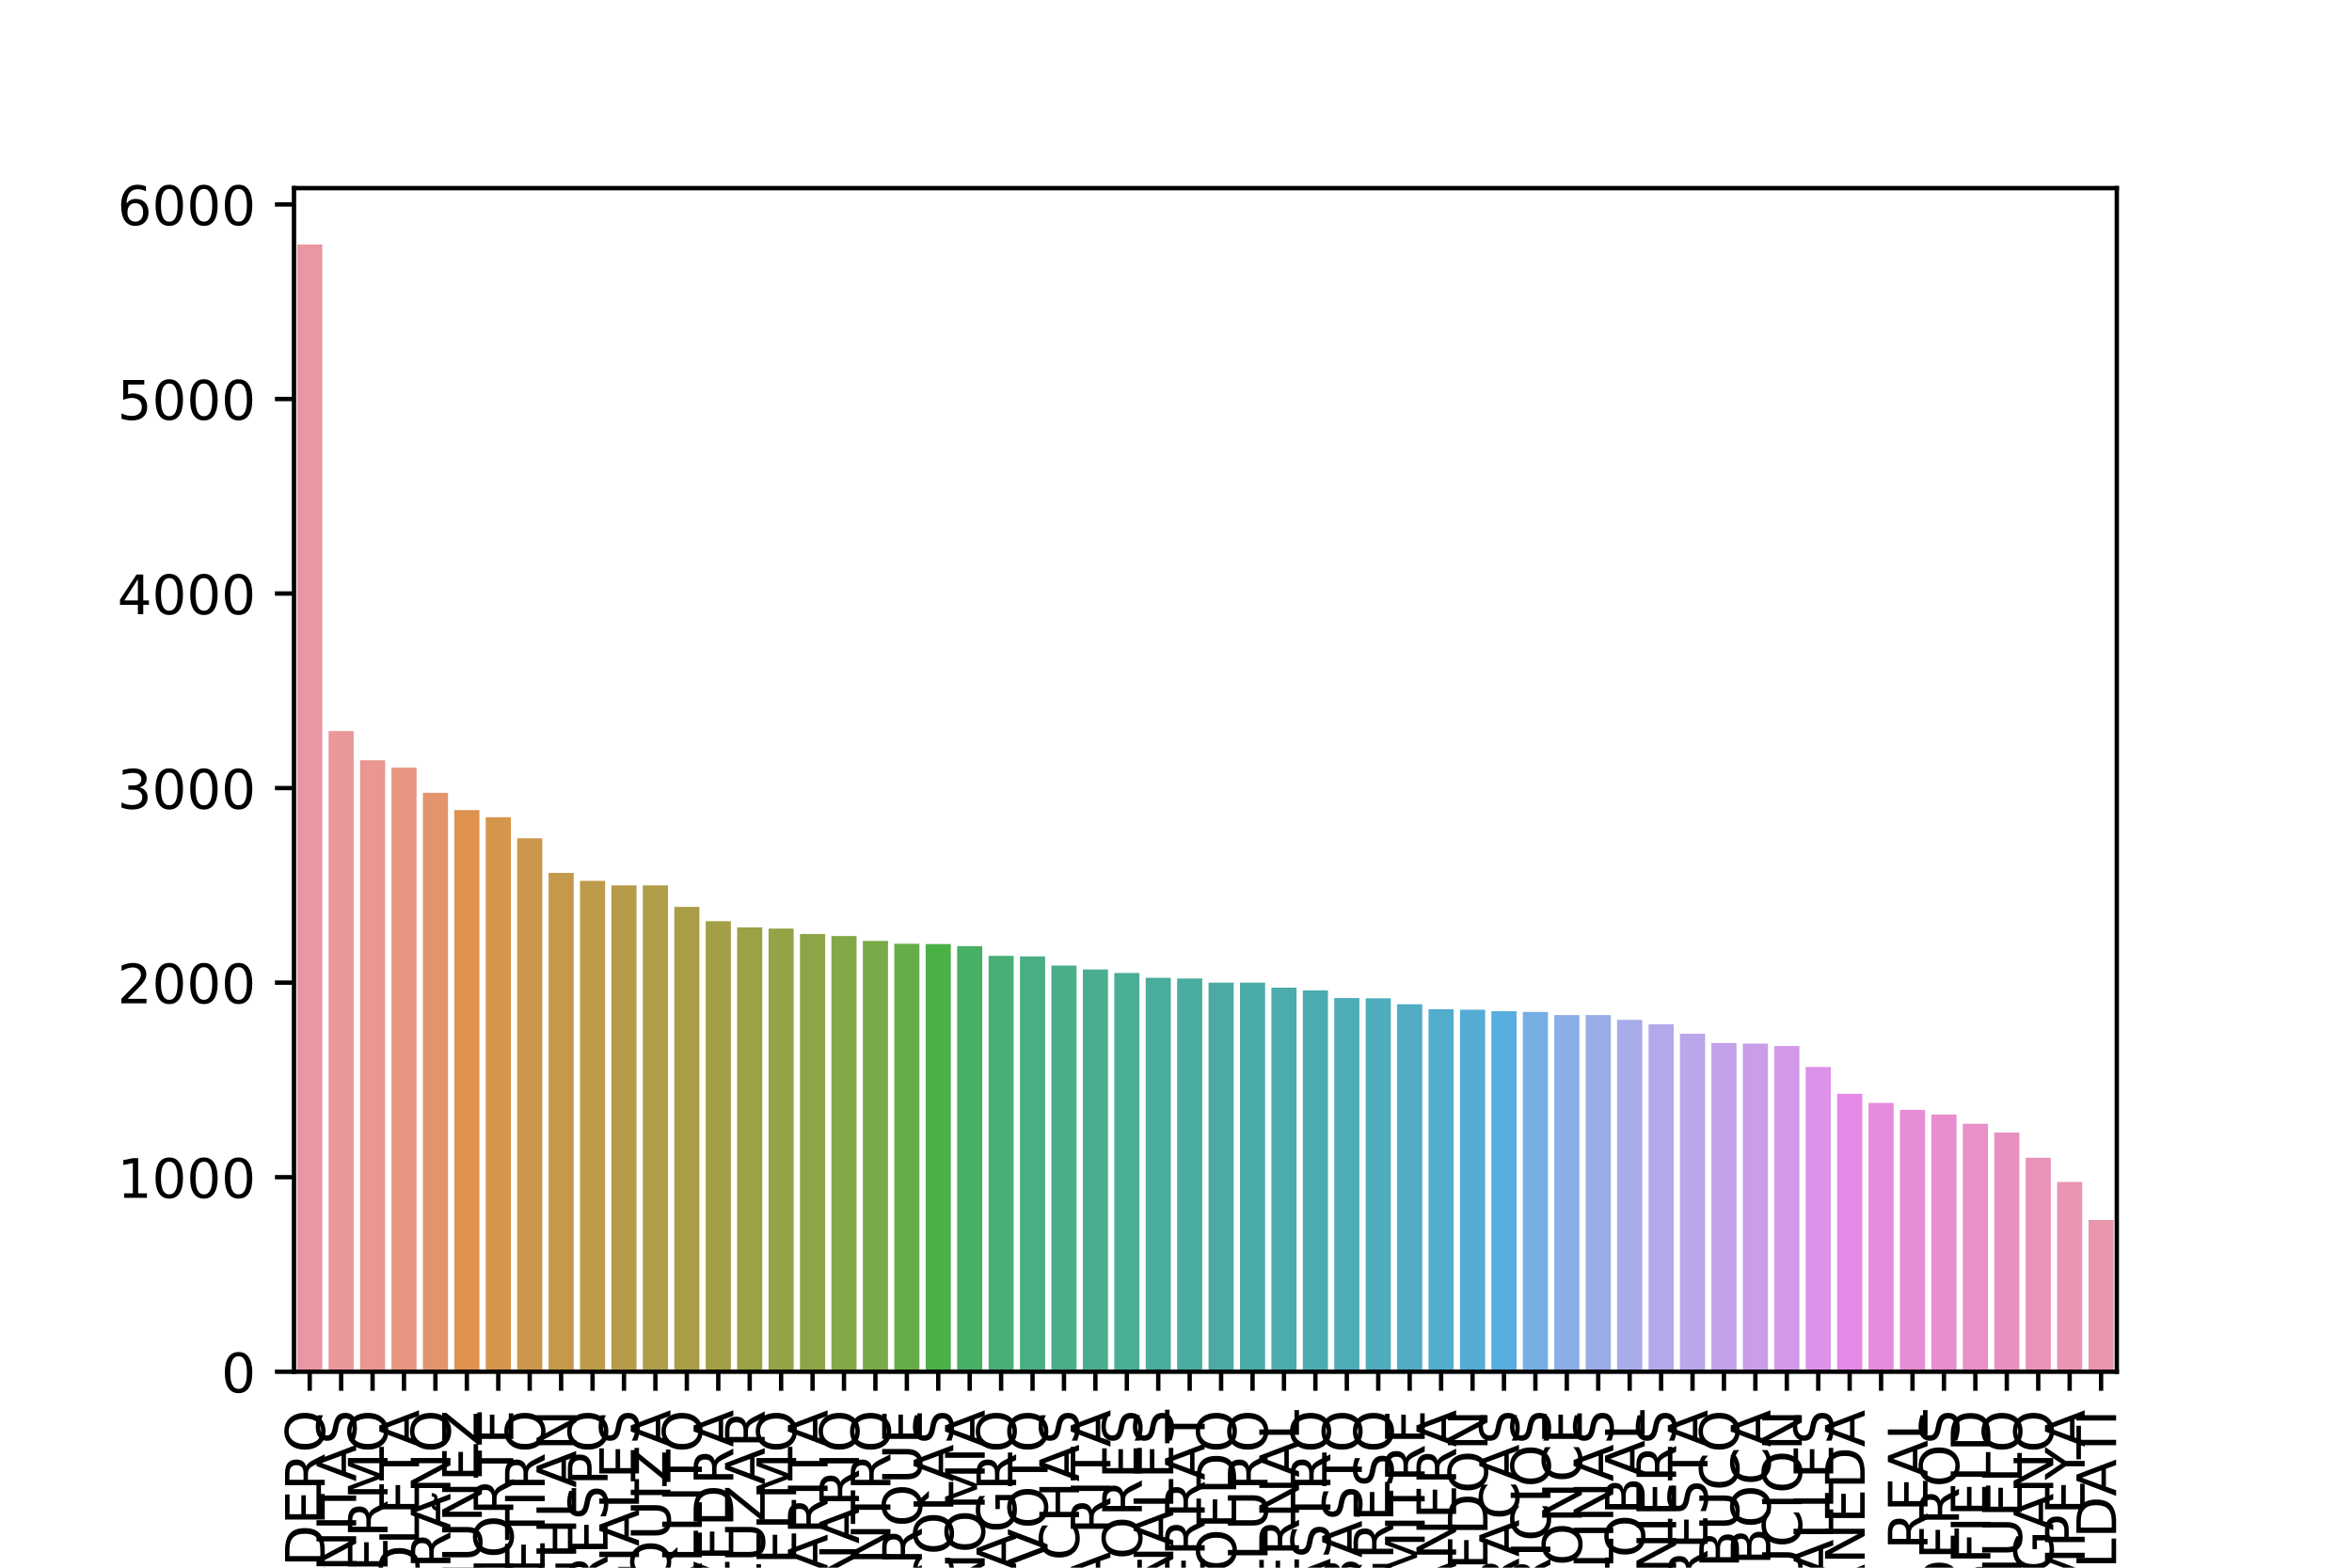<?xml version="1.0" encoding="utf-8" standalone="no"?>
<!DOCTYPE svg PUBLIC "-//W3C//DTD SVG 1.1//EN"
  "http://www.w3.org/Graphics/SVG/1.1/DTD/svg11.dtd">
<!-- Created with matplotlib (https://matplotlib.org/) -->
<svg height="288pt" version="1.1" viewBox="0 0 432 288" width="432pt" xmlns="http://www.w3.org/2000/svg" xmlns:xlink="http://www.w3.org/1999/xlink">
 <defs>
  <style type="text/css">
*{stroke-linecap:butt;stroke-linejoin:round;}
  </style>
 </defs>
 <g id="figure_1">
  <g id="patch_1">
   <path d="M 0 288 
L 432 288 
L 432 0 
L 0 0 
z
" style="fill:#ffffff;"/>
  </g>
  <g id="axes_1">
   <g id="patch_2">
    <path d="M 54 252 
L 388.8 252 
L 388.8 34.56 
L 54 34.56 
z
" style="fill:#ffffff;"/>
   </g>
   <g id="patch_3">
    <path clip-path="url(#p20e60c0894)" d="M 54.577 252 
L 59.195 252 
L 59.195 44.914 
L 54.577 44.914 
z
" style="fill:#ea96a3;"/>
   </g>
   <g id="patch_4">
    <path clip-path="url(#p20e60c0894)" d="M 60.35 252 
L 64.968 252 
L 64.968 134.304 
L 60.35 134.304 
z
" style="fill:#ea979b;"/>
   </g>
   <g id="patch_5">
    <path clip-path="url(#p20e60c0894)" d="M 66.122 252 
L 70.74 252 
L 70.74 139.674 
L 66.122 139.674 
z
" style="fill:#e99790;"/>
   </g>
   <g id="patch_6">
    <path clip-path="url(#p20e60c0894)" d="M 71.894 252 
L 76.512 252 
L 76.512 141.017 
L 71.894 141.017 
z
" style="fill:#e79681;"/>
   </g>
   <g id="patch_7">
    <path clip-path="url(#p20e60c0894)" d="M 77.667 252 
L 82.285 252 
L 82.285 145.652 
L 77.667 145.652 
z
" style="fill:#e4946d;"/>
   </g>
   <g id="patch_8">
    <path clip-path="url(#p20e60c0894)" d="M 83.439 252 
L 88.057 252 
L 88.057 148.825 
L 83.439 148.825 
z
" style="fill:#df914f;"/>
   </g>
   <g id="patch_9">
    <path clip-path="url(#p20e60c0894)" d="M 89.212 252 
L 93.83 252 
L 93.83 150.126 
L 89.212 150.126 
z
" style="fill:#d5954d;"/>
   </g>
   <g id="patch_10">
    <path clip-path="url(#p20e60c0894)" d="M 94.984 252 
L 99.602 252 
L 99.602 154.003 
L 94.984 154.003 
z
" style="fill:#cc974c;"/>
   </g>
   <g id="patch_11">
    <path clip-path="url(#p20e60c0894)" d="M 100.757 252 
L 105.374 252 
L 105.374 160.358 
L 100.757 160.358 
z
" style="fill:#c4994b;"/>
   </g>
   <g id="patch_12">
    <path clip-path="url(#p20e60c0894)" d="M 106.529 252 
L 111.147 252 
L 111.147 161.822 
L 106.529 161.822 
z
" style="fill:#bd9b4a;"/>
   </g>
   <g id="patch_13">
    <path clip-path="url(#p20e60c0894)" d="M 112.301 252 
L 116.919 252 
L 116.919 162.649 
L 112.301 162.649 
z
" style="fill:#b69c49;"/>
   </g>
   <g id="patch_14">
    <path clip-path="url(#p20e60c0894)" d="M 118.074 252 
L 122.692 252 
L 122.692 162.649 
L 118.074 162.649 
z
" style="fill:#af9d48;"/>
   </g>
   <g id="patch_15">
    <path clip-path="url(#p20e60c0894)" d="M 123.846 252 
L 128.464 252 
L 128.464 166.603 
L 123.846 166.603 
z
" style="fill:#a99e47;"/>
   </g>
   <g id="patch_16">
    <path clip-path="url(#p20e60c0894)" d="M 129.619 252 
L 134.237 252 
L 134.237 169.233 
L 129.619 169.233 
z
" style="fill:#a29f46;"/>
   </g>
   <g id="patch_17">
    <path clip-path="url(#p20e60c0894)" d="M 135.391 252 
L 140.009 252 
L 140.009 170.368 
L 135.391 170.368 
z
" style="fill:#9ba146;"/>
   </g>
   <g id="patch_18">
    <path clip-path="url(#p20e60c0894)" d="M 141.163 252 
L 145.781 252 
L 145.781 170.592 
L 141.163 170.592 
z
" style="fill:#94a346;"/>
   </g>
   <g id="patch_19">
    <path clip-path="url(#p20e60c0894)" d="M 146.936 252 
L 151.554 252 
L 151.554 171.584 
L 146.936 171.584 
z
" style="fill:#8da546;"/>
   </g>
   <g id="patch_20">
    <path clip-path="url(#p20e60c0894)" d="M 152.708 252 
L 157.326 252 
L 157.326 171.962 
L 152.708 171.962 
z
" style="fill:#83a846;"/>
   </g>
   <g id="patch_21">
    <path clip-path="url(#p20e60c0894)" d="M 158.481 252 
L 163.099 252 
L 163.099 172.861 
L 158.481 172.861 
z
" style="fill:#78aa47;"/>
   </g>
   <g id="patch_22">
    <path clip-path="url(#p20e60c0894)" d="M 164.253 252 
L 168.871 252 
L 168.871 173.372 
L 164.253 173.372 
z
" style="fill:#67ad47;"/>
   </g>
   <g id="patch_23">
    <path clip-path="url(#p20e60c0894)" d="M 170.026 252 
L 174.643 252 
L 174.643 173.433 
L 170.026 173.433 
z
" style="fill:#4ab147;"/>
   </g>
   <g id="patch_24">
    <path clip-path="url(#p20e60c0894)" d="M 175.798 252 
L 180.416 252 
L 180.416 173.818 
L 175.798 173.818 
z
" style="fill:#48b065;"/>
   </g>
   <g id="patch_25">
    <path clip-path="url(#p20e60c0894)" d="M 181.57 252 
L 186.188 252 
L 186.188 175.594 
L 181.57 175.594 
z
" style="fill:#49af76;"/>
   </g>
   <g id="patch_26">
    <path clip-path="url(#p20e60c0894)" d="M 187.343 252 
L 191.961 252 
L 191.961 175.699 
L 187.343 175.699 
z
" style="fill:#49ae81;"/>
   </g>
   <g id="patch_27">
    <path clip-path="url(#p20e60c0894)" d="M 193.115 252 
L 197.733 252 
L 197.733 177.381 
L 193.115 177.381 
z
" style="fill:#4aae89;"/>
   </g>
   <g id="patch_28">
    <path clip-path="url(#p20e60c0894)" d="M 198.888 252 
L 203.506 252 
L 203.506 178.105 
L 198.888 178.105 
z
" style="fill:#4aad90;"/>
   </g>
   <g id="patch_29">
    <path clip-path="url(#p20e60c0894)" d="M 204.66 252 
L 209.278 252 
L 209.278 178.747 
L 204.66 178.747 
z
" style="fill:#4aad96;"/>
   </g>
   <g id="patch_30">
    <path clip-path="url(#p20e60c0894)" d="M 210.432 252 
L 215.05 252 
L 215.05 179.626 
L 210.432 179.626 
z
" style="fill:#4aac9b;"/>
   </g>
   <g id="patch_31">
    <path clip-path="url(#p20e60c0894)" d="M 216.205 252 
L 220.823 252 
L 220.823 179.759 
L 216.205 179.759 
z
" style="fill:#4baca0;"/>
   </g>
   <g id="patch_32">
    <path clip-path="url(#p20e60c0894)" d="M 221.977 252 
L 226.595 252 
L 226.595 180.52 
L 221.977 180.52 
z
" style="fill:#4baba4;"/>
   </g>
   <g id="patch_33">
    <path clip-path="url(#p20e60c0894)" d="M 227.75 252 
L 232.368 252 
L 232.368 180.52 
L 227.75 180.52 
z
" style="fill:#4baba8;"/>
   </g>
   <g id="patch_34">
    <path clip-path="url(#p20e60c0894)" d="M 233.522 252 
L 238.14 252 
L 238.14 181.437 
L 233.522 181.437 
z
" style="fill:#4cabad;"/>
   </g>
   <g id="patch_35">
    <path clip-path="url(#p20e60c0894)" d="M 239.294 252 
L 243.912 252 
L 243.912 181.949 
L 239.294 181.949 
z
" style="fill:#4dabb2;"/>
   </g>
   <g id="patch_36">
    <path clip-path="url(#p20e60c0894)" d="M 245.067 252 
L 249.685 252 
L 249.685 183.35 
L 245.067 183.35 
z
" style="fill:#4eabb8;"/>
   </g>
   <g id="patch_37">
    <path clip-path="url(#p20e60c0894)" d="M 250.839 252 
L 255.457 252 
L 255.457 183.399 
L 250.839 183.399 
z
" style="fill:#4facbd;"/>
   </g>
   <g id="patch_38">
    <path clip-path="url(#p20e60c0894)" d="M 256.612 252 
L 261.23 252 
L 261.23 184.491 
L 256.612 184.491 
z
" style="fill:#51acc4;"/>
   </g>
   <g id="patch_39">
    <path clip-path="url(#p20e60c0894)" d="M 262.384 252 
L 267.002 252 
L 267.002 185.402 
L 262.384 185.402 
z
" style="fill:#52accb;"/>
   </g>
   <g id="patch_40">
    <path clip-path="url(#p20e60c0894)" d="M 268.157 252 
L 272.774 252 
L 272.774 185.495 
L 268.157 185.495 
z
" style="fill:#54acd4;"/>
   </g>
   <g id="patch_41">
    <path clip-path="url(#p20e60c0894)" d="M 273.929 252 
L 278.547 252 
L 278.547 185.773 
L 273.929 185.773 
z
" style="fill:#57addf;"/>
   </g>
   <g id="patch_42">
    <path clip-path="url(#p20e60c0894)" d="M 279.701 252 
L 284.319 252 
L 284.319 185.893 
L 279.701 185.893 
z
" style="fill:#76aee4;"/>
   </g>
   <g id="patch_43">
    <path clip-path="url(#p20e60c0894)" d="M 285.474 252 
L 290.092 252 
L 290.092 186.476 
L 285.474 186.476 
z
" style="fill:#8aaee7;"/>
   </g>
   <g id="patch_44">
    <path clip-path="url(#p20e60c0894)" d="M 291.246 252 
L 295.864 252 
L 295.864 186.476 
L 291.246 186.476 
z
" style="fill:#9aade9;"/>
   </g>
   <g id="patch_45">
    <path clip-path="url(#p20e60c0894)" d="M 297.019 252 
L 301.637 252 
L 301.637 187.363 
L 297.019 187.363 
z
" style="fill:#a7aceb;"/>
   </g>
   <g id="patch_46">
    <path clip-path="url(#p20e60c0894)" d="M 302.791 252 
L 307.409 252 
L 307.409 188.178 
L 302.791 188.178 
z
" style="fill:#b2a9eb;"/>
   </g>
   <g id="patch_47">
    <path clip-path="url(#p20e60c0894)" d="M 308.563 252 
L 313.181 252 
L 313.181 189.906 
L 308.563 189.906 
z
" style="fill:#baa6ea;"/>
   </g>
   <g id="patch_48">
    <path clip-path="url(#p20e60c0894)" d="M 314.336 252 
L 318.954 252 
L 318.954 191.611 
L 314.336 191.611 
z
" style="fill:#c3a2ea;"/>
   </g>
   <g id="patch_49">
    <path clip-path="url(#p20e60c0894)" d="M 320.108 252 
L 324.726 252 
L 324.726 191.715 
L 320.108 191.715 
z
" style="fill:#cb9de9;"/>
   </g>
   <g id="patch_50">
    <path clip-path="url(#p20e60c0894)" d="M 325.881 252 
L 330.499 252 
L 330.499 192.162 
L 325.881 192.162 
z
" style="fill:#d398e8;"/>
   </g>
   <g id="patch_51">
    <path clip-path="url(#p20e60c0894)" d="M 331.653 252 
L 336.271 252 
L 336.271 196.007 
L 331.653 196.007 
z
" style="fill:#dc92e8;"/>
   </g>
   <g id="patch_52">
    <path clip-path="url(#p20e60c0894)" d="M 337.426 252 
L 342.043 252 
L 342.043 200.943 
L 337.426 200.943 
z
" style="fill:#e589e6;"/>
   </g>
   <g id="patch_53">
    <path clip-path="url(#p20e60c0894)" d="M 343.198 252 
L 347.816 252 
L 347.816 202.608 
L 343.198 202.608 
z
" style="fill:#e78bde;"/>
   </g>
   <g id="patch_54">
    <path clip-path="url(#p20e60c0894)" d="M 348.97 252 
L 353.588 252 
L 353.588 203.888 
L 348.97 203.888 
z
" style="fill:#e78dd5;"/>
   </g>
   <g id="patch_55">
    <path clip-path="url(#p20e60c0894)" d="M 354.743 252 
L 359.361 252 
L 359.361 204.75 
L 354.743 204.75 
z
" style="fill:#e88ece;"/>
   </g>
   <g id="patch_56">
    <path clip-path="url(#p20e60c0894)" d="M 360.515 252 
L 365.133 252 
L 365.133 206.455 
L 360.515 206.455 
z
" style="fill:#e890c7;"/>
   </g>
   <g id="patch_57">
    <path clip-path="url(#p20e60c0894)" d="M 366.288 252 
L 370.906 252 
L 370.906 208.057 
L 366.288 208.057 
z
" style="fill:#e891c0;"/>
   </g>
   <g id="patch_58">
    <path clip-path="url(#p20e60c0894)" d="M 372.06 252 
L 376.678 252 
L 376.678 212.686 
L 372.06 212.686 
z
" style="fill:#e992ba;"/>
   </g>
   <g id="patch_59">
    <path clip-path="url(#p20e60c0894)" d="M 377.832 252 
L 382.45 252 
L 382.45 217.139 
L 377.832 217.139 
z
" style="fill:#e994b3;"/>
   </g>
   <g id="patch_60">
    <path clip-path="url(#p20e60c0894)" d="M 383.605 252 
L 388.223 252 
L 388.223 224.127 
L 383.605 224.127 
z
" style="fill:#e995ac;"/>
   </g>
   <g id="matplotlib.axis_1">
    <g id="xtick_1">
     <g id="line2d_1">
      <defs>
       <path d="M 0 0 
L 0 3.5 
" id="mab37fb4568" style="stroke:#000000;stroke-width:0.8;"/>
      </defs>
      <g>
       <use style="stroke:#000000;stroke-width:0.8;" x="56.886" xlink:href="#mab37fb4568" y="252"/>
      </g>
     </g>
     <g id="text_1">
      <!-- PUERTO MADERO -->
      <defs>
       <path d="M 19.672 64.797 
L 19.672 37.406 
L 32.078 37.406 
Q 38.969 37.406 42.719 40.969 
Q 46.484 44.531 46.484 51.125 
Q 46.484 57.672 42.719 61.234 
Q 38.969 64.797 32.078 64.797 
z
M 9.812 72.906 
L 32.078 72.906 
Q 44.344 72.906 50.609 67.359 
Q 56.891 61.812 56.891 51.125 
Q 56.891 40.328 50.609 34.812 
Q 44.344 29.297 32.078 29.297 
L 19.672 29.297 
L 19.672 0 
L 9.812 0 
z
" id="DejaVuSans-80"/>
       <path d="M 8.688 72.906 
L 18.609 72.906 
L 18.609 28.609 
Q 18.609 16.891 22.844 11.734 
Q 27.094 6.594 36.625 6.594 
Q 46.094 6.594 50.344 11.734 
Q 54.594 16.891 54.594 28.609 
L 54.594 72.906 
L 64.5 72.906 
L 64.5 27.391 
Q 64.5 13.141 57.438 5.859 
Q 50.391 -1.422 36.625 -1.422 
Q 22.797 -1.422 15.734 5.859 
Q 8.688 13.141 8.688 27.391 
z
" id="DejaVuSans-85"/>
       <path d="M 9.812 72.906 
L 55.906 72.906 
L 55.906 64.594 
L 19.672 64.594 
L 19.672 43.016 
L 54.391 43.016 
L 54.391 34.719 
L 19.672 34.719 
L 19.672 8.297 
L 56.781 8.297 
L 56.781 0 
L 9.812 0 
z
" id="DejaVuSans-69"/>
       <path d="M 44.391 34.188 
Q 47.562 33.109 50.562 29.594 
Q 53.562 26.078 56.594 19.922 
L 66.609 0 
L 56 0 
L 46.688 18.703 
Q 43.062 26.031 39.672 28.422 
Q 36.281 30.812 30.422 30.812 
L 19.672 30.812 
L 19.672 0 
L 9.812 0 
L 9.812 72.906 
L 32.078 72.906 
Q 44.578 72.906 50.734 67.672 
Q 56.891 62.453 56.891 51.906 
Q 56.891 45.016 53.688 40.469 
Q 50.484 35.938 44.391 34.188 
z
M 19.672 64.797 
L 19.672 38.922 
L 32.078 38.922 
Q 39.203 38.922 42.844 42.219 
Q 46.484 45.516 46.484 51.906 
Q 46.484 58.297 42.844 61.547 
Q 39.203 64.797 32.078 64.797 
z
" id="DejaVuSans-82"/>
       <path d="M -0.297 72.906 
L 61.375 72.906 
L 61.375 64.594 
L 35.5 64.594 
L 35.5 0 
L 25.594 0 
L 25.594 64.594 
L -0.297 64.594 
z
" id="DejaVuSans-84"/>
       <path d="M 39.406 66.219 
Q 28.656 66.219 22.328 58.203 
Q 16.016 50.203 16.016 36.375 
Q 16.016 22.609 22.328 14.594 
Q 28.656 6.594 39.406 6.594 
Q 50.141 6.594 56.422 14.594 
Q 62.703 22.609 62.703 36.375 
Q 62.703 50.203 56.422 58.203 
Q 50.141 66.219 39.406 66.219 
z
M 39.406 74.219 
Q 54.734 74.219 63.906 63.938 
Q 73.094 53.656 73.094 36.375 
Q 73.094 19.141 63.906 8.859 
Q 54.734 -1.422 39.406 -1.422 
Q 24.031 -1.422 14.812 8.828 
Q 5.609 19.094 5.609 36.375 
Q 5.609 53.656 14.812 63.938 
Q 24.031 74.219 39.406 74.219 
z
" id="DejaVuSans-79"/>
       <path id="DejaVuSans-32"/>
       <path d="M 9.812 72.906 
L 24.516 72.906 
L 43.109 23.297 
L 61.812 72.906 
L 76.516 72.906 
L 76.516 0 
L 66.891 0 
L 66.891 64.016 
L 48.094 14.016 
L 38.188 14.016 
L 19.391 64.016 
L 19.391 0 
L 9.812 0 
z
" id="DejaVuSans-77"/>
       <path d="M 34.188 63.188 
L 20.797 26.906 
L 47.609 26.906 
z
M 28.609 72.906 
L 39.797 72.906 
L 67.578 0 
L 57.328 0 
L 50.688 18.703 
L 17.828 18.703 
L 11.188 0 
L 0.781 0 
z
" id="DejaVuSans-65"/>
       <path d="M 19.672 64.797 
L 19.672 8.109 
L 31.594 8.109 
Q 46.688 8.109 53.688 14.938 
Q 60.688 21.781 60.688 36.531 
Q 60.688 51.172 53.688 57.984 
Q 46.688 64.797 31.594 64.797 
z
M 9.812 72.906 
L 30.078 72.906 
Q 51.266 72.906 61.172 64.094 
Q 71.094 55.281 71.094 36.531 
Q 71.094 17.672 61.125 8.828 
Q 51.172 0 30.078 0 
L 9.812 0 
z
" id="DejaVuSans-68"/>
      </defs>
      <g transform="translate(59.646 347.07)rotate(-90)scale(0.1 -0.1)">
       <use xlink:href="#DejaVuSans-80"/>
       <use x="60.303" xlink:href="#DejaVuSans-85"/>
       <use x="133.496" xlink:href="#DejaVuSans-69"/>
       <use x="196.68" xlink:href="#DejaVuSans-82"/>
       <use x="266.053" xlink:href="#DejaVuSans-84"/>
       <use x="327.137" xlink:href="#DejaVuSans-79"/>
       <use x="405.848" xlink:href="#DejaVuSans-32"/>
       <use x="437.635" xlink:href="#DejaVuSans-77"/>
       <use x="523.914" xlink:href="#DejaVuSans-65"/>
       <use x="592.322" xlink:href="#DejaVuSans-68"/>
       <use x="669.324" xlink:href="#DejaVuSans-69"/>
       <use x="732.508" xlink:href="#DejaVuSans-82"/>
       <use x="801.99" xlink:href="#DejaVuSans-79"/>
      </g>
     </g>
    </g>
    <g id="xtick_2">
     <g id="line2d_2">
      <g>
       <use style="stroke:#000000;stroke-width:0.8;" x="62.659" xlink:href="#mab37fb4568" y="252"/>
      </g>
     </g>
     <g id="text_2">
      <!-- LAS CANITAS -->
      <defs>
       <path d="M 9.812 72.906 
L 19.672 72.906 
L 19.672 8.297 
L 55.172 8.297 
L 55.172 0 
L 9.812 0 
z
" id="DejaVuSans-76"/>
       <path d="M 53.516 70.516 
L 53.516 60.891 
Q 47.906 63.578 42.922 64.891 
Q 37.938 66.219 33.297 66.219 
Q 25.25 66.219 20.875 63.094 
Q 16.5 59.969 16.5 54.203 
Q 16.5 49.359 19.406 46.891 
Q 22.312 44.438 30.422 42.922 
L 36.375 41.703 
Q 47.406 39.594 52.656 34.297 
Q 57.906 29 57.906 20.125 
Q 57.906 9.516 50.797 4.047 
Q 43.703 -1.422 29.984 -1.422 
Q 24.812 -1.422 18.969 -0.25 
Q 13.141 0.922 6.891 3.219 
L 6.891 13.375 
Q 12.891 10.016 18.656 8.297 
Q 24.422 6.594 29.984 6.594 
Q 38.422 6.594 43.016 9.906 
Q 47.609 13.234 47.609 19.391 
Q 47.609 24.75 44.312 27.781 
Q 41.016 30.812 33.5 32.328 
L 27.484 33.5 
Q 16.453 35.688 11.516 40.375 
Q 6.594 45.062 6.594 53.422 
Q 6.594 63.094 13.406 68.656 
Q 20.219 74.219 32.172 74.219 
Q 37.312 74.219 42.625 73.281 
Q 47.953 72.359 53.516 70.516 
z
" id="DejaVuSans-83"/>
       <path d="M 64.406 67.281 
L 64.406 56.891 
Q 59.422 61.531 53.781 63.812 
Q 48.141 66.109 41.797 66.109 
Q 29.297 66.109 22.656 58.469 
Q 16.016 50.828 16.016 36.375 
Q 16.016 21.969 22.656 14.328 
Q 29.297 6.688 41.797 6.688 
Q 48.141 6.688 53.781 8.984 
Q 59.422 11.281 64.406 15.922 
L 64.406 5.609 
Q 59.234 2.094 53.438 0.328 
Q 47.656 -1.422 41.219 -1.422 
Q 24.656 -1.422 15.125 8.703 
Q 5.609 18.844 5.609 36.375 
Q 5.609 53.953 15.125 64.078 
Q 24.656 74.219 41.219 74.219 
Q 47.75 74.219 53.531 72.484 
Q 59.328 70.75 64.406 67.281 
z
" id="DejaVuSans-67"/>
       <path d="M 9.812 72.906 
L 23.094 72.906 
L 55.422 11.922 
L 55.422 72.906 
L 64.984 72.906 
L 64.984 0 
L 51.703 0 
L 19.391 60.984 
L 19.391 0 
L 9.812 0 
z
" id="DejaVuSans-78"/>
       <path d="M 9.812 72.906 
L 19.672 72.906 
L 19.672 0 
L 9.812 0 
z
" id="DejaVuSans-73"/>
      </defs>
      <g transform="translate(65.418 324.483)rotate(-90)scale(0.1 -0.1)">
       <use xlink:href="#DejaVuSans-76"/>
       <use x="55.744" xlink:href="#DejaVuSans-65"/>
       <use x="124.152" xlink:href="#DejaVuSans-83"/>
       <use x="187.629" xlink:href="#DejaVuSans-32"/>
       <use x="219.416" xlink:href="#DejaVuSans-67"/>
       <use x="289.24" xlink:href="#DejaVuSans-65"/>
       <use x="357.648" xlink:href="#DejaVuSans-78"/>
       <use x="432.453" xlink:href="#DejaVuSans-73"/>
       <use x="461.945" xlink:href="#DejaVuSans-84"/>
       <use x="522.92" xlink:href="#DejaVuSans-65"/>
       <use x="591.328" xlink:href="#DejaVuSans-83"/>
      </g>
     </g>
    </g>
    <g id="xtick_3">
     <g id="line2d_3">
      <g>
       <use style="stroke:#000000;stroke-width:0.8;" x="68.431" xlink:href="#mab37fb4568" y="252"/>
      </g>
     </g>
     <g id="text_3">
      <!-- PALERMO -->
      <g transform="translate(71.19 307.2)rotate(-90)scale(0.1 -0.1)">
       <use xlink:href="#DejaVuSans-80"/>
       <use x="60.209" xlink:href="#DejaVuSans-65"/>
       <use x="128.617" xlink:href="#DejaVuSans-76"/>
       <use x="184.33" xlink:href="#DejaVuSans-69"/>
       <use x="247.514" xlink:href="#DejaVuSans-82"/>
       <use x="316.996" xlink:href="#DejaVuSans-77"/>
       <use x="403.275" xlink:href="#DejaVuSans-79"/>
      </g>
     </g>
    </g>
    <g id="xtick_4">
     <g id="line2d_4">
      <g>
       <use style="stroke:#000000;stroke-width:0.8;" x="74.203" xlink:href="#mab37fb4568" y="252"/>
      </g>
     </g>
     <g id="text_4">
      <!-- RECOLETA -->
      <g transform="translate(76.963 311.95)rotate(-90)scale(0.1 -0.1)">
       <use xlink:href="#DejaVuSans-82"/>
       <use x="69.482" xlink:href="#DejaVuSans-69"/>
       <use x="132.666" xlink:href="#DejaVuSans-67"/>
       <use x="202.49" xlink:href="#DejaVuSans-79"/>
       <use x="281.201" xlink:href="#DejaVuSans-76"/>
       <use x="336.914" xlink:href="#DejaVuSans-69"/>
       <use x="400.098" xlink:href="#DejaVuSans-84"/>
       <use x="461.072" xlink:href="#DejaVuSans-65"/>
      </g>
     </g>
    </g>
    <g id="xtick_5">
     <g id="line2d_5">
      <g>
       <use style="stroke:#000000;stroke-width:0.8;" x="79.976" xlink:href="#mab37fb4568" y="252"/>
      </g>
     </g>
     <g id="text_5">
      <!-- BELGRANO -->
      <defs>
       <path d="M 19.672 34.812 
L 19.672 8.109 
L 35.5 8.109 
Q 43.453 8.109 47.281 11.406 
Q 51.125 14.703 51.125 21.484 
Q 51.125 28.328 47.281 31.562 
Q 43.453 34.812 35.5 34.812 
z
M 19.672 64.797 
L 19.672 42.828 
L 34.281 42.828 
Q 41.5 42.828 45.031 45.531 
Q 48.578 48.25 48.578 53.812 
Q 48.578 59.328 45.031 62.062 
Q 41.5 64.797 34.281 64.797 
z
M 9.812 72.906 
L 35.016 72.906 
Q 46.297 72.906 52.391 68.219 
Q 58.5 63.531 58.5 54.891 
Q 58.5 48.188 55.375 44.234 
Q 52.25 40.281 46.188 39.312 
Q 53.469 37.75 57.5 32.781 
Q 61.531 27.828 61.531 20.406 
Q 61.531 10.641 54.891 5.312 
Q 48.25 0 35.984 0 
L 9.812 0 
z
" id="DejaVuSans-66"/>
       <path d="M 59.516 10.406 
L 59.516 29.984 
L 43.406 29.984 
L 43.406 38.094 
L 69.281 38.094 
L 69.281 6.781 
Q 63.578 2.734 56.688 0.656 
Q 49.812 -1.422 42 -1.422 
Q 24.906 -1.422 15.25 8.562 
Q 5.609 18.562 5.609 36.375 
Q 5.609 54.25 15.25 64.234 
Q 24.906 74.219 42 74.219 
Q 49.125 74.219 55.547 72.453 
Q 61.969 70.703 67.391 67.281 
L 67.391 56.781 
Q 61.922 61.422 55.766 63.766 
Q 49.609 66.109 42.828 66.109 
Q 29.438 66.109 22.719 58.641 
Q 16.016 51.172 16.016 36.375 
Q 16.016 21.625 22.719 14.156 
Q 29.438 6.688 42.828 6.688 
Q 48.047 6.688 52.141 7.594 
Q 56.25 8.5 59.516 10.406 
z
" id="DejaVuSans-71"/>
      </defs>
      <g transform="translate(82.735 314.636)rotate(-90)scale(0.1 -0.1)">
       <use xlink:href="#DejaVuSans-66"/>
       <use x="68.604" xlink:href="#DejaVuSans-69"/>
       <use x="131.787" xlink:href="#DejaVuSans-76"/>
       <use x="187.5" xlink:href="#DejaVuSans-71"/>
       <use x="264.99" xlink:href="#DejaVuSans-82"/>
       <use x="334.41" xlink:href="#DejaVuSans-65"/>
       <use x="402.818" xlink:href="#DejaVuSans-78"/>
       <use x="477.623" xlink:href="#DejaVuSans-79"/>
      </g>
     </g>
    </g>
    <g id="xtick_6">
     <g id="line2d_6">
      <g>
       <use style="stroke:#000000;stroke-width:0.8;" x="85.748" xlink:href="#mab37fb4568" y="252"/>
      </g>
     </g>
     <g id="text_6">
      <!-- NUÑEZ -->
      <defs>
       <path d="M 9.812 72.906 
L 23.094 72.906 
L 55.422 11.922 
L 55.422 72.906 
L 64.984 72.906 
L 64.984 0 
L 51.703 0 
L 19.391 60.984 
L 19.391 0 
L 9.812 0 
z
M 37.203 83.5 
L 34.422 85.109 
Q 33.203 85.797 32.438 86.062 
Q 31.688 86.328 31.109 86.328 
Q 29.344 86.328 28.359 85.109 
Q 27.391 83.891 27.391 81.703 
L 27.391 81.406 
L 21.297 81.406 
Q 21.297 86.328 23.797 89.203 
Q 26.312 92.094 30.516 92.094 
Q 32.281 92.094 33.766 91.703 
Q 35.25 91.312 37.594 90 
L 40.375 88.531 
Q 41.5 87.891 42.328 87.594 
Q 43.172 87.312 43.891 87.312 
Q 45.453 87.312 46.422 88.547 
Q 47.406 89.797 47.406 91.797 
L 47.406 92.094 
L 53.516 92.094 
Q 53.422 87.219 50.906 84.312 
Q 48.391 81.406 44.281 81.406 
Q 42.625 81.406 41.188 81.797 
Q 39.75 82.188 37.203 83.5 
z
" id="DejaVuSans-209"/>
       <path d="M 5.609 72.906 
L 62.891 72.906 
L 62.891 65.375 
L 16.797 8.297 
L 64.016 8.297 
L 64.016 0 
L 4.5 0 
L 4.5 7.516 
L 50.594 64.594 
L 5.609 64.594 
z
" id="DejaVuSans-90"/>
      </defs>
      <g transform="translate(88.508 294.45)rotate(-90)scale(0.1 -0.1)">
       <use xlink:href="#DejaVuSans-78"/>
       <use x="74.805" xlink:href="#DejaVuSans-85"/>
       <use x="147.998" xlink:href="#DejaVuSans-209"/>
       <use x="222.803" xlink:href="#DejaVuSans-69"/>
       <use x="285.986" xlink:href="#DejaVuSans-90"/>
      </g>
     </g>
    </g>
    <g id="xtick_7">
     <g id="line2d_7">
      <g>
       <use style="stroke:#000000;stroke-width:0.8;" x="91.521" xlink:href="#mab37fb4568" y="252"/>
      </g>
     </g>
     <g id="text_7">
      <!-- BARRIO NORTE -->
      <g transform="translate(94.28 335.316)rotate(-90)scale(0.1 -0.1)">
       <use xlink:href="#DejaVuSans-66"/>
       <use x="68.604" xlink:href="#DejaVuSans-65"/>
       <use x="137.012" xlink:href="#DejaVuSans-82"/>
       <use x="206.494" xlink:href="#DejaVuSans-82"/>
       <use x="275.977" xlink:href="#DejaVuSans-73"/>
       <use x="305.469" xlink:href="#DejaVuSans-79"/>
       <use x="384.18" xlink:href="#DejaVuSans-32"/>
       <use x="415.967" xlink:href="#DejaVuSans-78"/>
       <use x="490.771" xlink:href="#DejaVuSans-79"/>
       <use x="569.482" xlink:href="#DejaVuSans-82"/>
       <use x="638.855" xlink:href="#DejaVuSans-84"/>
       <use x="699.939" xlink:href="#DejaVuSans-69"/>
      </g>
     </g>
    </g>
    <g id="xtick_8">
     <g id="line2d_8">
      <g>
       <use style="stroke:#000000;stroke-width:0.8;" x="97.293" xlink:href="#mab37fb4568" y="252"/>
      </g>
     </g>
     <g id="text_8">
      <!-- RETIRO -->
      <g transform="translate(100.052 296.145)rotate(-90)scale(0.1 -0.1)">
       <use xlink:href="#DejaVuSans-82"/>
       <use x="69.482" xlink:href="#DejaVuSans-69"/>
       <use x="132.666" xlink:href="#DejaVuSans-84"/>
       <use x="193.75" xlink:href="#DejaVuSans-73"/>
       <use x="223.242" xlink:href="#DejaVuSans-82"/>
       <use x="292.725" xlink:href="#DejaVuSans-79"/>
      </g>
     </g>
    </g>
    <g id="xtick_9">
     <g id="line2d_9">
      <g>
       <use style="stroke:#000000;stroke-width:0.8;" x="103.066" xlink:href="#mab37fb4568" y="252"/>
      </g>
     </g>
     <g id="text_9">
      <!-- COGHLAN -->
      <defs>
       <path d="M 9.812 72.906 
L 19.672 72.906 
L 19.672 43.016 
L 55.516 43.016 
L 55.516 72.906 
L 65.375 72.906 
L 65.375 0 
L 55.516 0 
L 55.516 34.719 
L 19.672 34.719 
L 19.672 0 
L 9.812 0 
z
" id="DejaVuSans-72"/>
      </defs>
      <g transform="translate(105.825 309.02)rotate(-90)scale(0.1 -0.1)">
       <use xlink:href="#DejaVuSans-67"/>
       <use x="69.824" xlink:href="#DejaVuSans-79"/>
       <use x="148.535" xlink:href="#DejaVuSans-71"/>
       <use x="226.025" xlink:href="#DejaVuSans-72"/>
       <use x="301.221" xlink:href="#DejaVuSans-76"/>
       <use x="356.965" xlink:href="#DejaVuSans-65"/>
       <use x="425.373" xlink:href="#DejaVuSans-78"/>
      </g>
     </g>
    </g>
    <g id="xtick_10">
     <g id="line2d_10">
      <g>
       <use style="stroke:#000000;stroke-width:0.8;" x="108.838" xlink:href="#mab37fb4568" y="252"/>
      </g>
     </g>
     <g id="text_10">
      <!-- VILLA CRESPO -->
      <defs>
       <path d="M 28.609 0 
L 0.781 72.906 
L 11.078 72.906 
L 34.188 11.531 
L 57.328 72.906 
L 67.578 72.906 
L 39.797 0 
z
" id="DejaVuSans-86"/>
      </defs>
      <g transform="translate(111.597 330.456)rotate(-90)scale(0.1 -0.1)">
       <use xlink:href="#DejaVuSans-86"/>
       <use x="68.408" xlink:href="#DejaVuSans-73"/>
       <use x="97.9" xlink:href="#DejaVuSans-76"/>
       <use x="153.613" xlink:href="#DejaVuSans-76"/>
       <use x="209.357" xlink:href="#DejaVuSans-65"/>
       <use x="277.766" xlink:href="#DejaVuSans-32"/>
       <use x="309.553" xlink:href="#DejaVuSans-67"/>
       <use x="379.377" xlink:href="#DejaVuSans-82"/>
       <use x="448.859" xlink:href="#DejaVuSans-69"/>
       <use x="512.043" xlink:href="#DejaVuSans-83"/>
       <use x="575.52" xlink:href="#DejaVuSans-80"/>
       <use x="635.822" xlink:href="#DejaVuSans-79"/>
      </g>
     </g>
    </g>
    <g id="xtick_11">
     <g id="line2d_11">
      <g>
       <use style="stroke:#000000;stroke-width:0.8;" x="114.61" xlink:href="#mab37fb4568" y="252"/>
      </g>
     </g>
     <g id="text_11">
      <!-- COLEGIALES -->
      <g transform="translate(117.37 321.523)rotate(-90)scale(0.1 -0.1)">
       <use xlink:href="#DejaVuSans-67"/>
       <use x="69.824" xlink:href="#DejaVuSans-79"/>
       <use x="148.535" xlink:href="#DejaVuSans-76"/>
       <use x="204.248" xlink:href="#DejaVuSans-69"/>
       <use x="267.432" xlink:href="#DejaVuSans-71"/>
       <use x="344.922" xlink:href="#DejaVuSans-73"/>
       <use x="374.414" xlink:href="#DejaVuSans-65"/>
       <use x="442.822" xlink:href="#DejaVuSans-76"/>
       <use x="498.535" xlink:href="#DejaVuSans-69"/>
       <use x="561.719" xlink:href="#DejaVuSans-83"/>
      </g>
     </g>
    </g>
    <g id="xtick_12">
     <g id="line2d_12">
      <g>
       <use style="stroke:#000000;stroke-width:0.8;" x="120.383" xlink:href="#mab37fb4568" y="252"/>
      </g>
     </g>
     <g id="text_12">
      <!-- VILLA URQUIZA -->
      <defs>
       <path d="M 39.406 66.219 
Q 28.656 66.219 22.328 58.203 
Q 16.016 50.203 16.016 36.375 
Q 16.016 22.609 22.328 14.594 
Q 28.656 6.594 39.406 6.594 
Q 50.141 6.594 56.422 14.594 
Q 62.703 22.609 62.703 36.375 
Q 62.703 50.203 56.422 58.203 
Q 50.141 66.219 39.406 66.219 
z
M 53.219 1.312 
L 66.219 -12.891 
L 54.297 -12.891 
L 43.5 -1.219 
Q 41.891 -1.312 41.031 -1.359 
Q 40.188 -1.422 39.406 -1.422 
Q 24.031 -1.422 14.812 8.859 
Q 5.609 19.141 5.609 36.375 
Q 5.609 53.656 14.812 63.938 
Q 24.031 74.219 39.406 74.219 
Q 54.734 74.219 63.906 63.938 
Q 73.094 53.656 73.094 36.375 
Q 73.094 23.688 67.984 14.641 
Q 62.891 5.609 53.219 1.312 
z
" id="DejaVuSans-81"/>
      </defs>
      <g transform="translate(123.142 336.055)rotate(-90)scale(0.1 -0.1)">
       <use xlink:href="#DejaVuSans-86"/>
       <use x="68.408" xlink:href="#DejaVuSans-73"/>
       <use x="97.9" xlink:href="#DejaVuSans-76"/>
       <use x="153.613" xlink:href="#DejaVuSans-76"/>
       <use x="209.357" xlink:href="#DejaVuSans-65"/>
       <use x="277.766" xlink:href="#DejaVuSans-32"/>
       <use x="309.553" xlink:href="#DejaVuSans-85"/>
       <use x="382.746" xlink:href="#DejaVuSans-82"/>
       <use x="452.229" xlink:href="#DejaVuSans-81"/>
       <use x="530.939" xlink:href="#DejaVuSans-85"/>
       <use x="604.133" xlink:href="#DejaVuSans-73"/>
       <use x="633.625" xlink:href="#DejaVuSans-90"/>
       <use x="702.131" xlink:href="#DejaVuSans-65"/>
      </g>
     </g>
    </g>
    <g id="xtick_13">
     <g id="line2d_13">
      <g>
       <use style="stroke:#000000;stroke-width:0.8;" x="126.155" xlink:href="#mab37fb4568" y="252"/>
      </g>
     </g>
     <g id="text_13">
      <!-- CABALLITO -->
      <g transform="translate(128.915 314.598)rotate(-90)scale(0.1 -0.1)">
       <use xlink:href="#DejaVuSans-67"/>
       <use x="69.824" xlink:href="#DejaVuSans-65"/>
       <use x="138.232" xlink:href="#DejaVuSans-66"/>
       <use x="206.836" xlink:href="#DejaVuSans-65"/>
       <use x="275.244" xlink:href="#DejaVuSans-76"/>
       <use x="330.957" xlink:href="#DejaVuSans-76"/>
       <use x="386.67" xlink:href="#DejaVuSans-73"/>
       <use x="416.162" xlink:href="#DejaVuSans-84"/>
       <use x="477.246" xlink:href="#DejaVuSans-79"/>
      </g>
     </g>
    </g>
    <g id="xtick_14">
     <g id="line2d_14">
      <g>
       <use style="stroke:#000000;stroke-width:0.8;" x="131.928" xlink:href="#mab37fb4568" y="252"/>
      </g>
     </g>
     <g id="text_14">
      <!-- SAAVEDRA -->
      <g transform="translate(134.687 313.667)rotate(-90)scale(0.1 -0.1)">
       <use xlink:href="#DejaVuSans-83"/>
       <use x="63.492" xlink:href="#DejaVuSans-65"/>
       <use x="131.932" xlink:href="#DejaVuSans-65"/>
       <use x="200.246" xlink:href="#DejaVuSans-86"/>
       <use x="268.654" xlink:href="#DejaVuSans-69"/>
       <use x="331.838" xlink:href="#DejaVuSans-68"/>
       <use x="408.84" xlink:href="#DejaVuSans-82"/>
       <use x="478.26" xlink:href="#DejaVuSans-65"/>
      </g>
     </g>
    </g>
    <g id="xtick_15">
     <g id="line2d_15">
      <g>
       <use style="stroke:#000000;stroke-width:0.8;" x="137.7" xlink:href="#mab37fb4568" y="252"/>
      </g>
     </g>
     <g id="text_15">
      <!-- VILLA ORTUZAR -->
      <g transform="translate(140.459 338.83)rotate(-90)scale(0.1 -0.1)">
       <use xlink:href="#DejaVuSans-86"/>
       <use x="68.408" xlink:href="#DejaVuSans-73"/>
       <use x="97.9" xlink:href="#DejaVuSans-76"/>
       <use x="153.613" xlink:href="#DejaVuSans-76"/>
       <use x="209.357" xlink:href="#DejaVuSans-65"/>
       <use x="277.766" xlink:href="#DejaVuSans-32"/>
       <use x="309.553" xlink:href="#DejaVuSans-79"/>
       <use x="388.264" xlink:href="#DejaVuSans-82"/>
       <use x="457.637" xlink:href="#DejaVuSans-84"/>
       <use x="518.721" xlink:href="#DejaVuSans-85"/>
       <use x="591.898" xlink:href="#DejaVuSans-90"/>
       <use x="660.404" xlink:href="#DejaVuSans-65"/>
       <use x="728.812" xlink:href="#DejaVuSans-82"/>
      </g>
     </g>
    </g>
    <g id="xtick_16">
     <g id="line2d_16">
      <g>
       <use style="stroke:#000000;stroke-width:0.8;" x="143.472" xlink:href="#mab37fb4568" y="252"/>
      </g>
     </g>
     <g id="text_16">
      <!-- SAN TELMO -->
      <g transform="translate(146.232 317.348)rotate(-90)scale(0.1 -0.1)">
       <use xlink:href="#DejaVuSans-83"/>
       <use x="63.492" xlink:href="#DejaVuSans-65"/>
       <use x="131.9" xlink:href="#DejaVuSans-78"/>
       <use x="206.705" xlink:href="#DejaVuSans-32"/>
       <use x="238.492" xlink:href="#DejaVuSans-84"/>
       <use x="299.576" xlink:href="#DejaVuSans-69"/>
       <use x="362.76" xlink:href="#DejaVuSans-76"/>
       <use x="418.473" xlink:href="#DejaVuSans-77"/>
       <use x="504.752" xlink:href="#DejaVuSans-79"/>
      </g>
     </g>
    </g>
    <g id="xtick_17">
     <g id="line2d_17">
      <g>
       <use style="stroke:#000000;stroke-width:0.8;" x="149.245" xlink:href="#mab37fb4568" y="252"/>
      </g>
     </g>
     <g id="text_17">
      <!-- CHACARITA -->
      <g transform="translate(152.004 317.002)rotate(-90)scale(0.1 -0.1)">
       <use xlink:href="#DejaVuSans-67"/>
       <use x="69.824" xlink:href="#DejaVuSans-72"/>
       <use x="145.02" xlink:href="#DejaVuSans-65"/>
       <use x="213.412" xlink:href="#DejaVuSans-67"/>
       <use x="283.236" xlink:href="#DejaVuSans-65"/>
       <use x="351.645" xlink:href="#DejaVuSans-82"/>
       <use x="421.127" xlink:href="#DejaVuSans-73"/>
       <use x="450.619" xlink:href="#DejaVuSans-84"/>
       <use x="511.594" xlink:href="#DejaVuSans-65"/>
      </g>
     </g>
    </g>
    <g id="xtick_18">
     <g id="line2d_18">
      <g>
       <use style="stroke:#000000;stroke-width:0.8;" x="155.017" xlink:href="#mab37fb4568" y="252"/>
      </g>
     </g>
     <g id="text_18">
      <!-- PARQUE CENTENARIO -->
      <g transform="translate(157.777 368.798)rotate(-90)scale(0.1 -0.1)">
       <use xlink:href="#DejaVuSans-80"/>
       <use x="60.209" xlink:href="#DejaVuSans-65"/>
       <use x="128.617" xlink:href="#DejaVuSans-82"/>
       <use x="198.1" xlink:href="#DejaVuSans-81"/>
       <use x="276.811" xlink:href="#DejaVuSans-85"/>
       <use x="350.004" xlink:href="#DejaVuSans-69"/>
       <use x="413.188" xlink:href="#DejaVuSans-32"/>
       <use x="444.975" xlink:href="#DejaVuSans-67"/>
       <use x="514.799" xlink:href="#DejaVuSans-69"/>
       <use x="577.982" xlink:href="#DejaVuSans-78"/>
       <use x="652.787" xlink:href="#DejaVuSans-84"/>
       <use x="713.871" xlink:href="#DejaVuSans-69"/>
       <use x="777.055" xlink:href="#DejaVuSans-78"/>
       <use x="851.859" xlink:href="#DejaVuSans-65"/>
       <use x="920.268" xlink:href="#DejaVuSans-82"/>
       <use x="989.75" xlink:href="#DejaVuSans-73"/>
       <use x="1019.242" xlink:href="#DejaVuSans-79"/>
      </g>
     </g>
    </g>
    <g id="xtick_19">
     <g id="line2d_19">
      <g>
       <use style="stroke:#000000;stroke-width:0.8;" x="160.79" xlink:href="#mab37fb4568" y="252"/>
      </g>
     </g>
     <g id="text_19">
      <!-- CENTRO / MICROCENTRO -->
      <defs>
       <path d="M 25.391 72.906 
L 33.688 72.906 
L 8.297 -9.281 
L 0 -9.281 
z
" id="DejaVuSans-47"/>
      </defs>
      <g transform="translate(163.549 385.528)rotate(-90)scale(0.1 -0.1)">
       <use xlink:href="#DejaVuSans-67"/>
       <use x="69.824" xlink:href="#DejaVuSans-69"/>
       <use x="133.008" xlink:href="#DejaVuSans-78"/>
       <use x="207.812" xlink:href="#DejaVuSans-84"/>
       <use x="268.896" xlink:href="#DejaVuSans-82"/>
       <use x="338.379" xlink:href="#DejaVuSans-79"/>
       <use x="417.09" xlink:href="#DejaVuSans-32"/>
       <use x="448.877" xlink:href="#DejaVuSans-47"/>
       <use x="482.568" xlink:href="#DejaVuSans-32"/>
       <use x="514.355" xlink:href="#DejaVuSans-77"/>
       <use x="600.635" xlink:href="#DejaVuSans-73"/>
       <use x="630.127" xlink:href="#DejaVuSans-67"/>
       <use x="699.951" xlink:href="#DejaVuSans-82"/>
       <use x="769.434" xlink:href="#DejaVuSans-79"/>
       <use x="848.145" xlink:href="#DejaVuSans-67"/>
       <use x="917.969" xlink:href="#DejaVuSans-69"/>
       <use x="981.152" xlink:href="#DejaVuSans-78"/>
       <use x="1055.957" xlink:href="#DejaVuSans-84"/>
       <use x="1117.041" xlink:href="#DejaVuSans-82"/>
       <use x="1186.523" xlink:href="#DejaVuSans-79"/>
      </g>
     </g>
    </g>
    <g id="xtick_20">
     <g id="line2d_20">
      <g>
       <use style="stroke:#000000;stroke-width:0.8;" x="166.562" xlink:href="#mab37fb4568" y="252"/>
      </g>
     </g>
     <g id="text_20">
      <!-- VILLA DEL PARQUE -->
      <g transform="translate(169.321 354.044)rotate(-90)scale(0.1 -0.1)">
       <use xlink:href="#DejaVuSans-86"/>
       <use x="68.408" xlink:href="#DejaVuSans-73"/>
       <use x="97.9" xlink:href="#DejaVuSans-76"/>
       <use x="153.613" xlink:href="#DejaVuSans-76"/>
       <use x="209.357" xlink:href="#DejaVuSans-65"/>
       <use x="277.766" xlink:href="#DejaVuSans-32"/>
       <use x="309.553" xlink:href="#DejaVuSans-68"/>
       <use x="386.555" xlink:href="#DejaVuSans-69"/>
       <use x="449.738" xlink:href="#DejaVuSans-76"/>
       <use x="505.451" xlink:href="#DejaVuSans-32"/>
       <use x="537.238" xlink:href="#DejaVuSans-80"/>
       <use x="597.447" xlink:href="#DejaVuSans-65"/>
       <use x="665.855" xlink:href="#DejaVuSans-82"/>
       <use x="735.338" xlink:href="#DejaVuSans-81"/>
       <use x="814.049" xlink:href="#DejaVuSans-85"/>
       <use x="887.242" xlink:href="#DejaVuSans-69"/>
      </g>
     </g>
    </g>
    <g id="xtick_21">
     <g id="line2d_21">
      <g>
       <use style="stroke:#000000;stroke-width:0.8;" x="172.334" xlink:href="#mab37fb4568" y="252"/>
      </g>
     </g>
     <g id="text_21">
      <!-- SAN NICOLAS -->
      <g transform="translate(175.094 326.9)rotate(-90)scale(0.1 -0.1)">
       <use xlink:href="#DejaVuSans-83"/>
       <use x="63.492" xlink:href="#DejaVuSans-65"/>
       <use x="131.9" xlink:href="#DejaVuSans-78"/>
       <use x="206.705" xlink:href="#DejaVuSans-32"/>
       <use x="238.492" xlink:href="#DejaVuSans-78"/>
       <use x="313.297" xlink:href="#DejaVuSans-73"/>
       <use x="342.789" xlink:href="#DejaVuSans-67"/>
       <use x="412.613" xlink:href="#DejaVuSans-79"/>
       <use x="491.324" xlink:href="#DejaVuSans-76"/>
       <use x="547.068" xlink:href="#DejaVuSans-65"/>
       <use x="615.477" xlink:href="#DejaVuSans-83"/>
      </g>
     </g>
    </g>
    <g id="xtick_22">
     <g id="line2d_22">
      <g>
       <use style="stroke:#000000;stroke-width:0.8;" x="178.107" xlink:href="#mab37fb4568" y="252"/>
      </g>
     </g>
     <g id="text_22">
      <!-- AGRONOMIA -->
      <g transform="translate(180.866 322.18)rotate(-90)scale(0.1 -0.1)">
       <use xlink:href="#DejaVuSans-65"/>
       <use x="68.393" xlink:href="#DejaVuSans-71"/>
       <use x="145.883" xlink:href="#DejaVuSans-82"/>
       <use x="215.365" xlink:href="#DejaVuSans-79"/>
       <use x="294.076" xlink:href="#DejaVuSans-78"/>
       <use x="368.881" xlink:href="#DejaVuSans-79"/>
       <use x="447.592" xlink:href="#DejaVuSans-77"/>
       <use x="533.871" xlink:href="#DejaVuSans-73"/>
       <use x="563.363" xlink:href="#DejaVuSans-65"/>
      </g>
     </g>
    </g>
    <g id="xtick_23">
     <g id="line2d_23">
      <g>
       <use style="stroke:#000000;stroke-width:0.8;" x="183.879" xlink:href="#mab37fb4568" y="252"/>
      </g>
     </g>
     <g id="text_23">
      <!-- ALMAGRO -->
      <g transform="translate(186.639 309.448)rotate(-90)scale(0.1 -0.1)">
       <use xlink:href="#DejaVuSans-65"/>
       <use x="68.408" xlink:href="#DejaVuSans-76"/>
       <use x="124.121" xlink:href="#DejaVuSans-77"/>
       <use x="210.4" xlink:href="#DejaVuSans-65"/>
       <use x="278.793" xlink:href="#DejaVuSans-71"/>
       <use x="356.283" xlink:href="#DejaVuSans-82"/>
       <use x="425.766" xlink:href="#DejaVuSans-79"/>
      </g>
     </g>
    </g>
    <g id="xtick_24">
     <g id="line2d_24">
      <g>
       <use style="stroke:#000000;stroke-width:0.8;" x="189.652" xlink:href="#mab37fb4568" y="252"/>
      </g>
     </g>
     <g id="text_24">
      <!-- VILLA DEVOTO -->
      <g transform="translate(192.411 332.666)rotate(-90)scale(0.1 -0.1)">
       <use xlink:href="#DejaVuSans-86"/>
       <use x="68.408" xlink:href="#DejaVuSans-73"/>
       <use x="97.9" xlink:href="#DejaVuSans-76"/>
       <use x="153.613" xlink:href="#DejaVuSans-76"/>
       <use x="209.357" xlink:href="#DejaVuSans-65"/>
       <use x="277.766" xlink:href="#DejaVuSans-32"/>
       <use x="309.553" xlink:href="#DejaVuSans-68"/>
       <use x="386.555" xlink:href="#DejaVuSans-69"/>
       <use x="449.738" xlink:href="#DejaVuSans-86"/>
       <use x="518.131" xlink:href="#DejaVuSans-79"/>
       <use x="596.842" xlink:href="#DejaVuSans-84"/>
       <use x="657.926" xlink:href="#DejaVuSans-79"/>
      </g>
     </g>
    </g>
    <g id="xtick_25">
     <g id="line2d_25">
      <g>
       <use style="stroke:#000000;stroke-width:0.8;" x="195.424" xlink:href="#mab37fb4568" y="252"/>
      </g>
     </g>
     <g id="text_25">
      <!-- PARQUE CHAS -->
      <g transform="translate(198.184 331.189)rotate(-90)scale(0.1 -0.1)">
       <use xlink:href="#DejaVuSans-80"/>
       <use x="60.209" xlink:href="#DejaVuSans-65"/>
       <use x="128.617" xlink:href="#DejaVuSans-82"/>
       <use x="198.1" xlink:href="#DejaVuSans-81"/>
       <use x="276.811" xlink:href="#DejaVuSans-85"/>
       <use x="350.004" xlink:href="#DejaVuSans-69"/>
       <use x="413.188" xlink:href="#DejaVuSans-32"/>
       <use x="444.975" xlink:href="#DejaVuSans-67"/>
       <use x="514.799" xlink:href="#DejaVuSans-72"/>
       <use x="589.994" xlink:href="#DejaVuSans-65"/>
       <use x="658.402" xlink:href="#DejaVuSans-83"/>
      </g>
     </g>
    </g>
    <g id="xtick_26">
     <g id="line2d_26">
      <g>
       <use style="stroke:#000000;stroke-width:0.8;" x="201.197" xlink:href="#mab37fb4568" y="252"/>
      </g>
     </g>
     <g id="text_26">
      <!-- VILLA SANTA RITA -->
      <g transform="translate(203.956 349.58)rotate(-90)scale(0.1 -0.1)">
       <use xlink:href="#DejaVuSans-86"/>
       <use x="68.408" xlink:href="#DejaVuSans-73"/>
       <use x="97.9" xlink:href="#DejaVuSans-76"/>
       <use x="153.613" xlink:href="#DejaVuSans-76"/>
       <use x="209.357" xlink:href="#DejaVuSans-65"/>
       <use x="277.766" xlink:href="#DejaVuSans-32"/>
       <use x="309.553" xlink:href="#DejaVuSans-83"/>
       <use x="373.045" xlink:href="#DejaVuSans-65"/>
       <use x="441.453" xlink:href="#DejaVuSans-78"/>
       <use x="516.258" xlink:href="#DejaVuSans-84"/>
       <use x="577.232" xlink:href="#DejaVuSans-65"/>
       <use x="645.641" xlink:href="#DejaVuSans-32"/>
       <use x="677.428" xlink:href="#DejaVuSans-82"/>
       <use x="746.91" xlink:href="#DejaVuSans-73"/>
       <use x="776.402" xlink:href="#DejaVuSans-84"/>
       <use x="837.377" xlink:href="#DejaVuSans-65"/>
      </g>
     </g>
    </g>
    <g id="xtick_27">
     <g id="line2d_27">
      <g>
       <use style="stroke:#000000;stroke-width:0.8;" x="206.969" xlink:href="#mab37fb4568" y="252"/>
      </g>
     </g>
     <g id="text_27">
      <!-- FLORES -->
      <defs>
       <path d="M 9.812 72.906 
L 51.703 72.906 
L 51.703 64.594 
L 19.672 64.594 
L 19.672 43.109 
L 48.578 43.109 
L 48.578 34.812 
L 19.672 34.812 
L 19.672 0 
L 9.812 0 
z
" id="DejaVuSans-70"/>
      </defs>
      <g transform="translate(209.728 297.806)rotate(-90)scale(0.1 -0.1)">
       <use xlink:href="#DejaVuSans-70"/>
       <use x="57.52" xlink:href="#DejaVuSans-76"/>
       <use x="113.186" xlink:href="#DejaVuSans-79"/>
       <use x="191.896" xlink:href="#DejaVuSans-82"/>
       <use x="261.379" xlink:href="#DejaVuSans-69"/>
       <use x="324.562" xlink:href="#DejaVuSans-83"/>
      </g>
     </g>
    </g>
    <g id="xtick_28">
     <g id="line2d_28">
      <g>
       <use style="stroke:#000000;stroke-width:0.8;" x="212.741" xlink:href="#mab37fb4568" y="252"/>
      </g>
     </g>
     <g id="text_28">
      <!-- TRIBUNALES -->
      <g transform="translate(215.501 321.747)rotate(-90)scale(0.1 -0.1)">
       <use xlink:href="#DejaVuSans-84"/>
       <use x="61.084" xlink:href="#DejaVuSans-82"/>
       <use x="130.566" xlink:href="#DejaVuSans-73"/>
       <use x="160.059" xlink:href="#DejaVuSans-66"/>
       <use x="228.662" xlink:href="#DejaVuSans-85"/>
       <use x="301.855" xlink:href="#DejaVuSans-78"/>
       <use x="376.66" xlink:href="#DejaVuSans-65"/>
       <use x="445.068" xlink:href="#DejaVuSans-76"/>
       <use x="500.781" xlink:href="#DejaVuSans-69"/>
       <use x="563.965" xlink:href="#DejaVuSans-83"/>
      </g>
     </g>
    </g>
    <g id="xtick_29">
     <g id="line2d_29">
      <g>
       <use style="stroke:#000000;stroke-width:0.8;" x="218.514" xlink:href="#mab37fb4568" y="252"/>
      </g>
     </g>
     <g id="text_29">
      <!-- MONSERRAT -->
      <g transform="translate(221.273 322.477)rotate(-90)scale(0.1 -0.1)">
       <use xlink:href="#DejaVuSans-77"/>
       <use x="86.279" xlink:href="#DejaVuSans-79"/>
       <use x="164.99" xlink:href="#DejaVuSans-78"/>
       <use x="239.795" xlink:href="#DejaVuSans-83"/>
       <use x="303.271" xlink:href="#DejaVuSans-69"/>
       <use x="366.455" xlink:href="#DejaVuSans-82"/>
       <use x="435.938" xlink:href="#DejaVuSans-82"/>
       <use x="505.357" xlink:href="#DejaVuSans-65"/>
       <use x="573.656" xlink:href="#DejaVuSans-84"/>
      </g>
     </g>
    </g>
    <g id="xtick_30">
     <g id="line2d_30">
      <g>
       <use style="stroke:#000000;stroke-width:0.8;" x="224.286" xlink:href="#mab37fb4568" y="252"/>
      </g>
     </g>
     <g id="text_30">
      <!-- BOEDO -->
      <g transform="translate(227.046 295.622)rotate(-90)scale(0.1 -0.1)">
       <use xlink:href="#DejaVuSans-66"/>
       <use x="68.588" xlink:href="#DejaVuSans-79"/>
       <use x="147.299" xlink:href="#DejaVuSans-69"/>
       <use x="210.482" xlink:href="#DejaVuSans-68"/>
       <use x="287.484" xlink:href="#DejaVuSans-79"/>
      </g>
     </g>
    </g>
    <g id="xtick_31">
     <g id="line2d_31">
      <g>
       <use style="stroke:#000000;stroke-width:0.8;" x="230.059" xlink:href="#mab37fb4568" y="252"/>
      </g>
     </g>
     <g id="text_31">
      <!-- VILLA LURO -->
      <g transform="translate(232.818 317.659)rotate(-90)scale(0.1 -0.1)">
       <use xlink:href="#DejaVuSans-86"/>
       <use x="68.408" xlink:href="#DejaVuSans-73"/>
       <use x="97.9" xlink:href="#DejaVuSans-76"/>
       <use x="153.613" xlink:href="#DejaVuSans-76"/>
       <use x="209.357" xlink:href="#DejaVuSans-65"/>
       <use x="277.766" xlink:href="#DejaVuSans-32"/>
       <use x="309.553" xlink:href="#DejaVuSans-76"/>
       <use x="365.188" xlink:href="#DejaVuSans-85"/>
       <use x="438.381" xlink:href="#DejaVuSans-82"/>
       <use x="507.863" xlink:href="#DejaVuSans-79"/>
      </g>
     </g>
    </g>
    <g id="xtick_32">
     <g id="line2d_32">
      <g>
       <use style="stroke:#000000;stroke-width:0.8;" x="235.831" xlink:href="#mab37fb4568" y="252"/>
      </g>
     </g>
     <g id="text_32">
      <!-- PATERNAL -->
      <g transform="translate(238.59 311.119)rotate(-90)scale(0.1 -0.1)">
       <use xlink:href="#DejaVuSans-80"/>
       <use x="60.209" xlink:href="#DejaVuSans-65"/>
       <use x="128.508" xlink:href="#DejaVuSans-84"/>
       <use x="189.592" xlink:href="#DejaVuSans-69"/>
       <use x="252.775" xlink:href="#DejaVuSans-82"/>
       <use x="322.258" xlink:href="#DejaVuSans-78"/>
       <use x="397.062" xlink:href="#DejaVuSans-65"/>
       <use x="465.471" xlink:href="#DejaVuSans-76"/>
      </g>
     </g>
    </g>
    <g id="xtick_33">
     <g id="line2d_33">
      <g>
       <use style="stroke:#000000;stroke-width:0.8;" x="241.603" xlink:href="#mab37fb4568" y="252"/>
      </g>
     </g>
     <g id="text_33">
      <!-- MONTE CASTRO -->
      <g transform="translate(244.363 339.686)rotate(-90)scale(0.1 -0.1)">
       <use xlink:href="#DejaVuSans-77"/>
       <use x="86.279" xlink:href="#DejaVuSans-79"/>
       <use x="164.99" xlink:href="#DejaVuSans-78"/>
       <use x="239.795" xlink:href="#DejaVuSans-84"/>
       <use x="300.879" xlink:href="#DejaVuSans-69"/>
       <use x="364.062" xlink:href="#DejaVuSans-32"/>
       <use x="395.85" xlink:href="#DejaVuSans-67"/>
       <use x="465.674" xlink:href="#DejaVuSans-65"/>
       <use x="534.082" xlink:href="#DejaVuSans-83"/>
       <use x="597.559" xlink:href="#DejaVuSans-84"/>
       <use x="658.643" xlink:href="#DejaVuSans-82"/>
       <use x="728.125" xlink:href="#DejaVuSans-79"/>
      </g>
     </g>
    </g>
    <g id="xtick_34">
     <g id="line2d_34">
      <g>
       <use style="stroke:#000000;stroke-width:0.8;" x="247.376" xlink:href="#mab37fb4568" y="252"/>
      </g>
     </g>
     <g id="text_34">
      <!-- ABASTO -->
      <g transform="translate(250.135 299.87)rotate(-90)scale(0.1 -0.1)">
       <use xlink:href="#DejaVuSans-65"/>
       <use x="68.408" xlink:href="#DejaVuSans-66"/>
       <use x="137.012" xlink:href="#DejaVuSans-65"/>
       <use x="205.42" xlink:href="#DejaVuSans-83"/>
       <use x="268.896" xlink:href="#DejaVuSans-84"/>
       <use x="329.98" xlink:href="#DejaVuSans-79"/>
      </g>
     </g>
    </g>
    <g id="xtick_35">
     <g id="line2d_35">
      <g>
       <use style="stroke:#000000;stroke-width:0.8;" x="253.148" xlink:href="#mab37fb4568" y="252"/>
      </g>
     </g>
     <g id="text_35">
      <!-- CONGRESO -->
      <g transform="translate(255.908 316.572)rotate(-90)scale(0.1 -0.1)">
       <use xlink:href="#DejaVuSans-67"/>
       <use x="69.824" xlink:href="#DejaVuSans-79"/>
       <use x="148.535" xlink:href="#DejaVuSans-78"/>
       <use x="223.34" xlink:href="#DejaVuSans-71"/>
       <use x="300.83" xlink:href="#DejaVuSans-82"/>
       <use x="370.312" xlink:href="#DejaVuSans-69"/>
       <use x="433.496" xlink:href="#DejaVuSans-83"/>
       <use x="496.973" xlink:href="#DejaVuSans-79"/>
      </g>
     </g>
    </g>
    <g id="xtick_36">
     <g id="line2d_36">
      <g>
       <use style="stroke:#000000;stroke-width:0.8;" x="258.921" xlink:href="#mab37fb4568" y="252"/>
      </g>
     </g>
     <g id="text_36">
      <!-- VILLA GRAL. MITRE -->
      <defs>
       <path d="M 10.688 12.406 
L 21 12.406 
L 21 0 
L 10.688 0 
z
" id="DejaVuSans-46"/>
      </defs>
      <g transform="translate(261.68 354.369)rotate(-90)scale(0.1 -0.1)">
       <use xlink:href="#DejaVuSans-86"/>
       <use x="68.408" xlink:href="#DejaVuSans-73"/>
       <use x="97.9" xlink:href="#DejaVuSans-76"/>
       <use x="153.613" xlink:href="#DejaVuSans-76"/>
       <use x="209.357" xlink:href="#DejaVuSans-65"/>
       <use x="277.766" xlink:href="#DejaVuSans-32"/>
       <use x="309.553" xlink:href="#DejaVuSans-71"/>
       <use x="387.043" xlink:href="#DejaVuSans-82"/>
       <use x="456.463" xlink:href="#DejaVuSans-65"/>
       <use x="524.871" xlink:href="#DejaVuSans-76"/>
       <use x="580.584" xlink:href="#DejaVuSans-46"/>
       <use x="612.371" xlink:href="#DejaVuSans-32"/>
       <use x="644.158" xlink:href="#DejaVuSans-77"/>
       <use x="730.438" xlink:href="#DejaVuSans-73"/>
       <use x="759.93" xlink:href="#DejaVuSans-84"/>
       <use x="821.014" xlink:href="#DejaVuSans-82"/>
       <use x="890.496" xlink:href="#DejaVuSans-69"/>
      </g>
     </g>
    </g>
    <g id="xtick_37">
     <g id="line2d_37">
      <g>
       <use style="stroke:#000000;stroke-width:0.8;" x="264.693" xlink:href="#mab37fb4568" y="252"/>
      </g>
     </g>
     <g id="text_37">
      <!-- BALVANERA -->
      <g transform="translate(267.452 319.511)rotate(-90)scale(0.1 -0.1)">
       <use xlink:href="#DejaVuSans-66"/>
       <use x="68.604" xlink:href="#DejaVuSans-65"/>
       <use x="137.012" xlink:href="#DejaVuSans-76"/>
       <use x="192.553" xlink:href="#DejaVuSans-86"/>
       <use x="260.867" xlink:href="#DejaVuSans-65"/>
       <use x="329.275" xlink:href="#DejaVuSans-78"/>
       <use x="404.08" xlink:href="#DejaVuSans-69"/>
       <use x="467.264" xlink:href="#DejaVuSans-82"/>
       <use x="536.684" xlink:href="#DejaVuSans-65"/>
      </g>
     </g>
    </g>
    <g id="xtick_38">
     <g id="line2d_38">
      <g>
       <use style="stroke:#000000;stroke-width:0.8;" x="270.466" xlink:href="#mab37fb4568" y="252"/>
      </g>
     </g>
     <g id="text_38">
      <!-- VILLA PUEYRREDON -->
      <defs>
       <path d="M -0.203 72.906 
L 10.406 72.906 
L 30.609 42.922 
L 50.688 72.906 
L 61.281 72.906 
L 35.5 34.719 
L 35.5 0 
L 25.594 0 
L 25.594 34.719 
z
" id="DejaVuSans-89"/>
      </defs>
      <g transform="translate(273.225 359)rotate(-90)scale(0.1 -0.1)">
       <use xlink:href="#DejaVuSans-86"/>
       <use x="68.408" xlink:href="#DejaVuSans-73"/>
       <use x="97.9" xlink:href="#DejaVuSans-76"/>
       <use x="153.613" xlink:href="#DejaVuSans-76"/>
       <use x="209.357" xlink:href="#DejaVuSans-65"/>
       <use x="277.766" xlink:href="#DejaVuSans-32"/>
       <use x="309.553" xlink:href="#DejaVuSans-80"/>
       <use x="369.855" xlink:href="#DejaVuSans-85"/>
       <use x="443.049" xlink:href="#DejaVuSans-69"/>
       <use x="506.232" xlink:href="#DejaVuSans-89"/>
       <use x="567.316" xlink:href="#DejaVuSans-82"/>
       <use x="636.799" xlink:href="#DejaVuSans-82"/>
       <use x="706.281" xlink:href="#DejaVuSans-69"/>
       <use x="769.465" xlink:href="#DejaVuSans-68"/>
       <use x="846.467" xlink:href="#DejaVuSans-79"/>
       <use x="925.178" xlink:href="#DejaVuSans-78"/>
      </g>
     </g>
    </g>
    <g id="xtick_39">
     <g id="line2d_39">
      <g>
       <use style="stroke:#000000;stroke-width:0.8;" x="276.238" xlink:href="#mab37fb4568" y="252"/>
      </g>
     </g>
     <g id="text_39">
      <!-- BARRACAS -->
      <g transform="translate(278.997 313.603)rotate(-90)scale(0.1 -0.1)">
       <use xlink:href="#DejaVuSans-66"/>
       <use x="68.604" xlink:href="#DejaVuSans-65"/>
       <use x="137.012" xlink:href="#DejaVuSans-82"/>
       <use x="206.494" xlink:href="#DejaVuSans-82"/>
       <use x="275.914" xlink:href="#DejaVuSans-65"/>
       <use x="344.307" xlink:href="#DejaVuSans-67"/>
       <use x="414.131" xlink:href="#DejaVuSans-65"/>
       <use x="482.539" xlink:href="#DejaVuSans-83"/>
      </g>
     </g>
    </g>
    <g id="xtick_40">
     <g id="line2d_40">
      <g>
       <use style="stroke:#000000;stroke-width:0.8;" x="282.01" xlink:href="#mab37fb4568" y="252"/>
      </g>
     </g>
     <g id="text_40">
      <!-- PARQUE PATRICIOS -->
      <g transform="translate(284.77 356.506)rotate(-90)scale(0.1 -0.1)">
       <use xlink:href="#DejaVuSans-80"/>
       <use x="60.209" xlink:href="#DejaVuSans-65"/>
       <use x="128.617" xlink:href="#DejaVuSans-82"/>
       <use x="198.1" xlink:href="#DejaVuSans-81"/>
       <use x="276.811" xlink:href="#DejaVuSans-85"/>
       <use x="350.004" xlink:href="#DejaVuSans-69"/>
       <use x="413.188" xlink:href="#DejaVuSans-32"/>
       <use x="444.975" xlink:href="#DejaVuSans-80"/>
       <use x="505.184" xlink:href="#DejaVuSans-65"/>
       <use x="573.482" xlink:href="#DejaVuSans-84"/>
       <use x="634.566" xlink:href="#DejaVuSans-82"/>
       <use x="704.049" xlink:href="#DejaVuSans-73"/>
       <use x="733.541" xlink:href="#DejaVuSans-67"/>
       <use x="803.365" xlink:href="#DejaVuSans-73"/>
       <use x="832.857" xlink:href="#DejaVuSans-79"/>
       <use x="911.568" xlink:href="#DejaVuSans-83"/>
      </g>
     </g>
    </g>
    <g id="xtick_41">
     <g id="line2d_41">
      <g>
       <use style="stroke:#000000;stroke-width:0.8;" x="287.783" xlink:href="#mab37fb4568" y="252"/>
      </g>
     </g>
     <g id="text_41">
      <!-- ONCE -->
      <g transform="translate(290.542 287.655)rotate(-90)scale(0.1 -0.1)">
       <use xlink:href="#DejaVuSans-79"/>
       <use x="78.711" xlink:href="#DejaVuSans-78"/>
       <use x="153.516" xlink:href="#DejaVuSans-67"/>
       <use x="223.34" xlink:href="#DejaVuSans-69"/>
      </g>
     </g>
    </g>
    <g id="xtick_42">
     <g id="line2d_42">
      <g>
       <use style="stroke:#000000;stroke-width:0.8;" x="293.555" xlink:href="#mab37fb4568" y="252"/>
      </g>
     </g>
     <g id="text_42">
      <!-- CATALINAS -->
      <g transform="translate(296.315 314.942)rotate(-90)scale(0.1 -0.1)">
       <use xlink:href="#DejaVuSans-67"/>
       <use x="69.824" xlink:href="#DejaVuSans-65"/>
       <use x="138.123" xlink:href="#DejaVuSans-84"/>
       <use x="199.098" xlink:href="#DejaVuSans-65"/>
       <use x="267.506" xlink:href="#DejaVuSans-76"/>
       <use x="323.219" xlink:href="#DejaVuSans-73"/>
       <use x="352.711" xlink:href="#DejaVuSans-78"/>
       <use x="427.516" xlink:href="#DejaVuSans-65"/>
       <use x="495.924" xlink:href="#DejaVuSans-83"/>
      </g>
     </g>
    </g>
    <g id="xtick_43">
     <g id="line2d_43">
      <g>
       <use style="stroke:#000000;stroke-width:0.8;" x="299.328" xlink:href="#mab37fb4568" y="252"/>
      </g>
     </g>
     <g id="text_43">
      <!-- SAN CRISTOBAL -->
      <g transform="translate(302.087 339.333)rotate(-90)scale(0.1 -0.1)">
       <use xlink:href="#DejaVuSans-83"/>
       <use x="63.492" xlink:href="#DejaVuSans-65"/>
       <use x="131.9" xlink:href="#DejaVuSans-78"/>
       <use x="206.705" xlink:href="#DejaVuSans-32"/>
       <use x="238.492" xlink:href="#DejaVuSans-67"/>
       <use x="308.316" xlink:href="#DejaVuSans-82"/>
       <use x="377.799" xlink:href="#DejaVuSans-73"/>
       <use x="407.291" xlink:href="#DejaVuSans-83"/>
       <use x="470.768" xlink:href="#DejaVuSans-84"/>
       <use x="531.852" xlink:href="#DejaVuSans-79"/>
       <use x="610.562" xlink:href="#DejaVuSans-66"/>
       <use x="679.166" xlink:href="#DejaVuSans-65"/>
       <use x="747.574" xlink:href="#DejaVuSans-76"/>
      </g>
     </g>
    </g>
    <g id="xtick_44">
     <g id="line2d_44">
      <g>
       <use style="stroke:#000000;stroke-width:0.8;" x="305.1" xlink:href="#mab37fb4568" y="252"/>
      </g>
     </g>
     <g id="text_44">
      <!-- LINIERS -->
      <g transform="translate(307.859 297.569)rotate(-90)scale(0.1 -0.1)">
       <use xlink:href="#DejaVuSans-76"/>
       <use x="55.713" xlink:href="#DejaVuSans-73"/>
       <use x="85.205" xlink:href="#DejaVuSans-78"/>
       <use x="160.01" xlink:href="#DejaVuSans-73"/>
       <use x="189.502" xlink:href="#DejaVuSans-69"/>
       <use x="252.686" xlink:href="#DejaVuSans-82"/>
       <use x="322.168" xlink:href="#DejaVuSans-83"/>
      </g>
     </g>
    </g>
    <g id="xtick_45">
     <g id="line2d_45">
      <g>
       <use style="stroke:#000000;stroke-width:0.8;" x="310.872" xlink:href="#mab37fb4568" y="252"/>
      </g>
     </g>
     <g id="text_45">
      <!-- FLORESTA -->
      <g transform="translate(313.632 310.744)rotate(-90)scale(0.1 -0.1)">
       <use xlink:href="#DejaVuSans-70"/>
       <use x="57.52" xlink:href="#DejaVuSans-76"/>
       <use x="113.186" xlink:href="#DejaVuSans-79"/>
       <use x="191.896" xlink:href="#DejaVuSans-82"/>
       <use x="261.379" xlink:href="#DejaVuSans-69"/>
       <use x="324.562" xlink:href="#DejaVuSans-83"/>
       <use x="388.039" xlink:href="#DejaVuSans-84"/>
       <use x="449.014" xlink:href="#DejaVuSans-65"/>
      </g>
     </g>
    </g>
    <g id="xtick_46">
     <g id="line2d_46">
      <g>
       <use style="stroke:#000000;stroke-width:0.8;" x="316.645" xlink:href="#mab37fb4568" y="252"/>
      </g>
     </g>
     <g id="text_46">
      <!-- PARQUE CHACABUCO -->
      <g transform="translate(319.404 367.697)rotate(-90)scale(0.1 -0.1)">
       <use xlink:href="#DejaVuSans-80"/>
       <use x="60.209" xlink:href="#DejaVuSans-65"/>
       <use x="128.617" xlink:href="#DejaVuSans-82"/>
       <use x="198.1" xlink:href="#DejaVuSans-81"/>
       <use x="276.811" xlink:href="#DejaVuSans-85"/>
       <use x="350.004" xlink:href="#DejaVuSans-69"/>
       <use x="413.188" xlink:href="#DejaVuSans-32"/>
       <use x="444.975" xlink:href="#DejaVuSans-67"/>
       <use x="514.799" xlink:href="#DejaVuSans-72"/>
       <use x="589.994" xlink:href="#DejaVuSans-65"/>
       <use x="658.387" xlink:href="#DejaVuSans-67"/>
       <use x="728.211" xlink:href="#DejaVuSans-65"/>
       <use x="796.619" xlink:href="#DejaVuSans-66"/>
       <use x="865.223" xlink:href="#DejaVuSans-85"/>
       <use x="938.416" xlink:href="#DejaVuSans-67"/>
       <use x="1008.24" xlink:href="#DejaVuSans-79"/>
      </g>
     </g>
    </g>
    <g id="xtick_47">
     <g id="line2d_47">
      <g>
       <use style="stroke:#000000;stroke-width:0.8;" x="322.417" xlink:href="#mab37fb4568" y="252"/>
      </g>
     </g>
     <g id="text_47">
      <!-- BOCA -->
      <g transform="translate(325.177 287.555)rotate(-90)scale(0.1 -0.1)">
       <use xlink:href="#DejaVuSans-66"/>
       <use x="68.588" xlink:href="#DejaVuSans-79"/>
       <use x="147.299" xlink:href="#DejaVuSans-67"/>
       <use x="217.123" xlink:href="#DejaVuSans-65"/>
      </g>
     </g>
    </g>
    <g id="xtick_48">
     <g id="line2d_48">
      <g>
       <use style="stroke:#000000;stroke-width:0.8;" x="328.19" xlink:href="#mab37fb4568" y="252"/>
      </g>
     </g>
     <g id="text_48">
      <!-- CONSTITUCION -->
      <g transform="translate(330.949 335.455)rotate(-90)scale(0.1 -0.1)">
       <use xlink:href="#DejaVuSans-67"/>
       <use x="69.824" xlink:href="#DejaVuSans-79"/>
       <use x="148.535" xlink:href="#DejaVuSans-78"/>
       <use x="223.34" xlink:href="#DejaVuSans-83"/>
       <use x="286.816" xlink:href="#DejaVuSans-84"/>
       <use x="347.9" xlink:href="#DejaVuSans-73"/>
       <use x="377.393" xlink:href="#DejaVuSans-84"/>
       <use x="438.477" xlink:href="#DejaVuSans-85"/>
       <use x="511.67" xlink:href="#DejaVuSans-67"/>
       <use x="581.494" xlink:href="#DejaVuSans-73"/>
       <use x="610.986" xlink:href="#DejaVuSans-79"/>
       <use x="689.697" xlink:href="#DejaVuSans-78"/>
      </g>
     </g>
    </g>
    <g id="xtick_49">
     <g id="line2d_49">
      <g>
       <use style="stroke:#000000;stroke-width:0.8;" x="333.962" xlink:href="#mab37fb4568" y="252"/>
      </g>
     </g>
     <g id="text_49">
      <!-- VERSALLES -->
      <g transform="translate(336.721 316.109)rotate(-90)scale(0.1 -0.1)">
       <use xlink:href="#DejaVuSans-86"/>
       <use x="68.408" xlink:href="#DejaVuSans-69"/>
       <use x="131.592" xlink:href="#DejaVuSans-82"/>
       <use x="201.074" xlink:href="#DejaVuSans-83"/>
       <use x="264.566" xlink:href="#DejaVuSans-65"/>
       <use x="332.975" xlink:href="#DejaVuSans-76"/>
       <use x="388.688" xlink:href="#DejaVuSans-76"/>
       <use x="444.4" xlink:href="#DejaVuSans-69"/>
       <use x="507.584" xlink:href="#DejaVuSans-83"/>
      </g>
     </g>
    </g>
    <g id="xtick_50">
     <g id="line2d_50">
      <g>
       <use style="stroke:#000000;stroke-width:0.8;" x="339.734" xlink:href="#mab37fb4568" y="252"/>
      </g>
     </g>
     <g id="text_50">
      <!-- PARQUE AVELLANEDA -->
      <g transform="translate(342.494 369.814)rotate(-90)scale(0.1 -0.1)">
       <use xlink:href="#DejaVuSans-80"/>
       <use x="60.209" xlink:href="#DejaVuSans-65"/>
       <use x="128.617" xlink:href="#DejaVuSans-82"/>
       <use x="198.1" xlink:href="#DejaVuSans-81"/>
       <use x="276.811" xlink:href="#DejaVuSans-85"/>
       <use x="350.004" xlink:href="#DejaVuSans-69"/>
       <use x="413.188" xlink:href="#DejaVuSans-32"/>
       <use x="444.975" xlink:href="#DejaVuSans-65"/>
       <use x="513.289" xlink:href="#DejaVuSans-86"/>
       <use x="581.697" xlink:href="#DejaVuSans-69"/>
       <use x="644.881" xlink:href="#DejaVuSans-76"/>
       <use x="700.594" xlink:href="#DejaVuSans-76"/>
       <use x="756.338" xlink:href="#DejaVuSans-65"/>
       <use x="824.746" xlink:href="#DejaVuSans-78"/>
       <use x="899.551" xlink:href="#DejaVuSans-69"/>
       <use x="962.734" xlink:href="#DejaVuSans-68"/>
       <use x="1039.721" xlink:href="#DejaVuSans-65"/>
      </g>
     </g>
    </g>
    <g id="xtick_51">
     <g id="line2d_51">
      <g>
       <use style="stroke:#000000;stroke-width:0.8;" x="345.507" xlink:href="#mab37fb4568" y="252"/>
      </g>
     </g>
    </g>
    <g id="xtick_52">
     <g id="line2d_52">
      <g>
       <use style="stroke:#000000;stroke-width:0.8;" x="351.279" xlink:href="#mab37fb4568" y="252"/>
      </g>
     </g>
     <g id="text_51">
      <!-- VILLA REAL -->
      <g transform="translate(354.039 315.636)rotate(-90)scale(0.1 -0.1)">
       <use xlink:href="#DejaVuSans-86"/>
       <use x="68.408" xlink:href="#DejaVuSans-73"/>
       <use x="97.9" xlink:href="#DejaVuSans-76"/>
       <use x="153.613" xlink:href="#DejaVuSans-76"/>
       <use x="209.357" xlink:href="#DejaVuSans-65"/>
       <use x="277.766" xlink:href="#DejaVuSans-32"/>
       <use x="309.553" xlink:href="#DejaVuSans-82"/>
       <use x="379.035" xlink:href="#DejaVuSans-69"/>
       <use x="442.219" xlink:href="#DejaVuSans-65"/>
       <use x="510.627" xlink:href="#DejaVuSans-76"/>
      </g>
     </g>
    </g>
    <g id="xtick_53">
     <g id="line2d_53">
      <g>
       <use style="stroke:#000000;stroke-width:0.8;" x="357.052" xlink:href="#mab37fb4568" y="252"/>
      </g>
     </g>
     <g id="text_52">
      <!-- MATADEROS -->
      <g transform="translate(359.811 322.583)rotate(-90)scale(0.1 -0.1)">
       <use xlink:href="#DejaVuSans-77"/>
       <use x="86.279" xlink:href="#DejaVuSans-65"/>
       <use x="154.578" xlink:href="#DejaVuSans-84"/>
       <use x="215.553" xlink:href="#DejaVuSans-65"/>
       <use x="283.961" xlink:href="#DejaVuSans-68"/>
       <use x="360.963" xlink:href="#DejaVuSans-69"/>
       <use x="424.146" xlink:href="#DejaVuSans-82"/>
       <use x="493.629" xlink:href="#DejaVuSans-79"/>
       <use x="572.34" xlink:href="#DejaVuSans-83"/>
      </g>
     </g>
    </g>
    <g id="xtick_54">
     <g id="line2d_54">
      <g>
       <use style="stroke:#000000;stroke-width:0.8;" x="362.824" xlink:href="#mab37fb4568" y="252"/>
      </g>
     </g>
     <g id="text_53">
      <!-- VELEZ SARSFIELD -->
      <g transform="translate(365.584 348.858)rotate(-90)scale(0.1 -0.1)">
       <use xlink:href="#DejaVuSans-86"/>
       <use x="68.408" xlink:href="#DejaVuSans-69"/>
       <use x="131.592" xlink:href="#DejaVuSans-76"/>
       <use x="187.305" xlink:href="#DejaVuSans-69"/>
       <use x="250.488" xlink:href="#DejaVuSans-90"/>
       <use x="318.994" xlink:href="#DejaVuSans-32"/>
       <use x="350.781" xlink:href="#DejaVuSans-83"/>
       <use x="414.273" xlink:href="#DejaVuSans-65"/>
       <use x="482.682" xlink:href="#DejaVuSans-82"/>
       <use x="552.164" xlink:href="#DejaVuSans-83"/>
       <use x="615.641" xlink:href="#DejaVuSans-70"/>
       <use x="673.16" xlink:href="#DejaVuSans-73"/>
       <use x="702.652" xlink:href="#DejaVuSans-69"/>
       <use x="765.836" xlink:href="#DejaVuSans-76"/>
       <use x="821.549" xlink:href="#DejaVuSans-68"/>
      </g>
     </g>
    </g>
    <g id="xtick_55">
     <g id="line2d_55">
      <g>
       <use style="stroke:#000000;stroke-width:0.8;" x="368.597" xlink:href="#mab37fb4568" y="252"/>
      </g>
     </g>
     <g id="text_54">
      <!-- VILLA RIACHUELO -->
      <g transform="translate(371.356 348.273)rotate(-90)scale(0.1 -0.1)">
       <use xlink:href="#DejaVuSans-86"/>
       <use x="68.408" xlink:href="#DejaVuSans-73"/>
       <use x="97.9" xlink:href="#DejaVuSans-76"/>
       <use x="153.613" xlink:href="#DejaVuSans-76"/>
       <use x="209.357" xlink:href="#DejaVuSans-65"/>
       <use x="277.766" xlink:href="#DejaVuSans-32"/>
       <use x="309.553" xlink:href="#DejaVuSans-82"/>
       <use x="379.035" xlink:href="#DejaVuSans-73"/>
       <use x="408.527" xlink:href="#DejaVuSans-65"/>
       <use x="476.92" xlink:href="#DejaVuSans-67"/>
       <use x="546.744" xlink:href="#DejaVuSans-72"/>
       <use x="621.939" xlink:href="#DejaVuSans-85"/>
       <use x="695.133" xlink:href="#DejaVuSans-69"/>
       <use x="758.316" xlink:href="#DejaVuSans-76"/>
       <use x="813.982" xlink:href="#DejaVuSans-79"/>
      </g>
     </g>
    </g>
    <g id="xtick_56">
     <g id="line2d_56">
      <g>
       <use style="stroke:#000000;stroke-width:0.8;" x="374.369" xlink:href="#mab37fb4568" y="252"/>
      </g>
     </g>
     <g id="text_55">
      <!-- VILLA LUGANO -->
      <g transform="translate(377.128 332.781)rotate(-90)scale(0.1 -0.1)">
       <use xlink:href="#DejaVuSans-86"/>
       <use x="68.408" xlink:href="#DejaVuSans-73"/>
       <use x="97.9" xlink:href="#DejaVuSans-76"/>
       <use x="153.613" xlink:href="#DejaVuSans-76"/>
       <use x="209.357" xlink:href="#DejaVuSans-65"/>
       <use x="277.766" xlink:href="#DejaVuSans-32"/>
       <use x="309.553" xlink:href="#DejaVuSans-76"/>
       <use x="365.188" xlink:href="#DejaVuSans-85"/>
       <use x="438.381" xlink:href="#DejaVuSans-71"/>
       <use x="515.871" xlink:href="#DejaVuSans-65"/>
       <use x="584.279" xlink:href="#DejaVuSans-78"/>
       <use x="659.084" xlink:href="#DejaVuSans-79"/>
      </g>
     </g>
    </g>
    <g id="xtick_57">
     <g id="line2d_57">
      <g>
       <use style="stroke:#000000;stroke-width:0.8;" x="380.141" xlink:href="#mab37fb4568" y="252"/>
      </g>
     </g>
     <g id="text_56">
      <!-- NUEVA POMPEYA -->
      <g transform="translate(382.901 344.784)rotate(-90)scale(0.1 -0.1)">
       <use xlink:href="#DejaVuSans-78"/>
       <use x="74.805" xlink:href="#DejaVuSans-85"/>
       <use x="147.998" xlink:href="#DejaVuSans-69"/>
       <use x="211.182" xlink:href="#DejaVuSans-86"/>
       <use x="279.496" xlink:href="#DejaVuSans-65"/>
       <use x="347.904" xlink:href="#DejaVuSans-32"/>
       <use x="379.691" xlink:href="#DejaVuSans-80"/>
       <use x="439.994" xlink:href="#DejaVuSans-79"/>
       <use x="518.705" xlink:href="#DejaVuSans-77"/>
       <use x="604.984" xlink:href="#DejaVuSans-80"/>
       <use x="665.287" xlink:href="#DejaVuSans-69"/>
       <use x="728.471" xlink:href="#DejaVuSans-89"/>
       <use x="789.445" xlink:href="#DejaVuSans-65"/>
      </g>
     </g>
    </g>
    <g id="xtick_58">
     <g id="line2d_58">
      <g>
       <use style="stroke:#000000;stroke-width:0.8;" x="385.914" xlink:href="#mab37fb4568" y="252"/>
      </g>
     </g>
     <g id="text_57">
      <!-- VILLA SOLDATI -->
      <g transform="translate(388.673 333.334)rotate(-90)scale(0.1 -0.1)">
       <use xlink:href="#DejaVuSans-86"/>
       <use x="68.408" xlink:href="#DejaVuSans-73"/>
       <use x="97.9" xlink:href="#DejaVuSans-76"/>
       <use x="153.613" xlink:href="#DejaVuSans-76"/>
       <use x="209.357" xlink:href="#DejaVuSans-65"/>
       <use x="277.766" xlink:href="#DejaVuSans-32"/>
       <use x="309.553" xlink:href="#DejaVuSans-83"/>
       <use x="373.029" xlink:href="#DejaVuSans-79"/>
       <use x="451.74" xlink:href="#DejaVuSans-76"/>
       <use x="507.453" xlink:href="#DejaVuSans-68"/>
       <use x="584.439" xlink:href="#DejaVuSans-65"/>
       <use x="652.738" xlink:href="#DejaVuSans-84"/>
       <use x="713.822" xlink:href="#DejaVuSans-73"/>
      </g>
     </g>
    </g>
    <g id="text_58">
     <!-- localidad -->
     <defs>
      <path d="M 9.422 75.984 
L 18.406 75.984 
L 18.406 0 
L 9.422 0 
z
" id="DejaVuSans-108"/>
      <path d="M 30.609 48.391 
Q 23.391 48.391 19.188 42.75 
Q 14.984 37.109 14.984 27.297 
Q 14.984 17.484 19.156 11.844 
Q 23.344 6.203 30.609 6.203 
Q 37.797 6.203 41.984 11.859 
Q 46.188 17.531 46.188 27.297 
Q 46.188 37.016 41.984 42.703 
Q 37.797 48.391 30.609 48.391 
z
M 30.609 56 
Q 42.328 56 49.016 48.375 
Q 55.719 40.766 55.719 27.297 
Q 55.719 13.875 49.016 6.219 
Q 42.328 -1.422 30.609 -1.422 
Q 18.844 -1.422 12.172 6.219 
Q 5.516 13.875 5.516 27.297 
Q 5.516 40.766 12.172 48.375 
Q 18.844 56 30.609 56 
z
" id="DejaVuSans-111"/>
      <path d="M 48.781 52.594 
L 48.781 44.188 
Q 44.969 46.297 41.141 47.344 
Q 37.312 48.391 33.406 48.391 
Q 24.656 48.391 19.812 42.844 
Q 14.984 37.312 14.984 27.297 
Q 14.984 17.281 19.812 11.734 
Q 24.656 6.203 33.406 6.203 
Q 37.312 6.203 41.141 7.25 
Q 44.969 8.297 48.781 10.406 
L 48.781 2.094 
Q 45.016 0.344 40.984 -0.531 
Q 36.969 -1.422 32.422 -1.422 
Q 20.062 -1.422 12.781 6.344 
Q 5.516 14.109 5.516 27.297 
Q 5.516 40.672 12.859 48.328 
Q 20.219 56 33.016 56 
Q 37.156 56 41.109 55.141 
Q 45.062 54.297 48.781 52.594 
z
" id="DejaVuSans-99"/>
      <path d="M 34.281 27.484 
Q 23.391 27.484 19.188 25 
Q 14.984 22.516 14.984 16.5 
Q 14.984 11.719 18.141 8.906 
Q 21.297 6.109 26.703 6.109 
Q 34.188 6.109 38.703 11.406 
Q 43.219 16.703 43.219 25.484 
L 43.219 27.484 
z
M 52.203 31.203 
L 52.203 0 
L 43.219 0 
L 43.219 8.297 
Q 40.141 3.328 35.547 0.953 
Q 30.953 -1.422 24.312 -1.422 
Q 15.922 -1.422 10.953 3.297 
Q 6 8.016 6 15.922 
Q 6 25.141 12.172 29.828 
Q 18.359 34.516 30.609 34.516 
L 43.219 34.516 
L 43.219 35.406 
Q 43.219 41.609 39.141 45 
Q 35.062 48.391 27.688 48.391 
Q 23 48.391 18.547 47.266 
Q 14.109 46.141 10.016 43.891 
L 10.016 52.203 
Q 14.938 54.109 19.578 55.047 
Q 24.219 56 28.609 56 
Q 40.484 56 46.344 49.844 
Q 52.203 43.703 52.203 31.203 
z
" id="DejaVuSans-97"/>
      <path d="M 9.422 54.688 
L 18.406 54.688 
L 18.406 0 
L 9.422 0 
z
M 9.422 75.984 
L 18.406 75.984 
L 18.406 64.594 
L 9.422 64.594 
z
" id="DejaVuSans-105"/>
      <path d="M 45.406 46.391 
L 45.406 75.984 
L 54.391 75.984 
L 54.391 0 
L 45.406 0 
L 45.406 8.203 
Q 42.578 3.328 38.25 0.953 
Q 33.938 -1.422 27.875 -1.422 
Q 17.969 -1.422 11.734 6.484 
Q 5.516 14.406 5.516 27.297 
Q 5.516 40.188 11.734 48.094 
Q 17.969 56 27.875 56 
Q 33.938 56 38.25 53.625 
Q 42.578 51.266 45.406 46.391 
z
M 14.797 27.297 
Q 14.797 17.391 18.875 11.75 
Q 22.953 6.109 30.078 6.109 
Q 37.203 6.109 41.297 11.75 
Q 45.406 17.391 45.406 27.297 
Q 45.406 37.203 41.297 42.844 
Q 37.203 48.484 30.078 48.484 
Q 22.953 48.484 18.875 42.844 
Q 14.797 37.203 14.797 27.297 
z
" id="DejaVuSans-100"/>
     </defs>
     <g transform="translate(198.948 397.127)scale(0.1 -0.1)">
      <use xlink:href="#DejaVuSans-108"/>
      <use x="27.783" xlink:href="#DejaVuSans-111"/>
      <use x="88.965" xlink:href="#DejaVuSans-99"/>
      <use x="143.945" xlink:href="#DejaVuSans-97"/>
      <use x="205.225" xlink:href="#DejaVuSans-108"/>
      <use x="233.008" xlink:href="#DejaVuSans-105"/>
      <use x="260.791" xlink:href="#DejaVuSans-100"/>
      <use x="324.268" xlink:href="#DejaVuSans-97"/>
      <use x="385.547" xlink:href="#DejaVuSans-100"/>
     </g>
    </g>
   </g>
   <g id="matplotlib.axis_2">
    <g id="ytick_1">
     <g id="line2d_59">
      <defs>
       <path d="M 0 0 
L -3.5 0 
" id="mfbc199bb71" style="stroke:#000000;stroke-width:0.8;"/>
      </defs>
      <g>
       <use style="stroke:#000000;stroke-width:0.8;" x="54" xlink:href="#mfbc199bb71" y="252"/>
      </g>
     </g>
     <g id="text_59">
      <!-- 0 -->
      <defs>
       <path d="M 31.781 66.406 
Q 24.172 66.406 20.328 58.906 
Q 16.5 51.422 16.5 36.375 
Q 16.5 21.391 20.328 13.891 
Q 24.172 6.391 31.781 6.391 
Q 39.453 6.391 43.281 13.891 
Q 47.125 21.391 47.125 36.375 
Q 47.125 51.422 43.281 58.906 
Q 39.453 66.406 31.781 66.406 
z
M 31.781 74.219 
Q 44.047 74.219 50.516 64.516 
Q 56.984 54.828 56.984 36.375 
Q 56.984 17.969 50.516 8.266 
Q 44.047 -1.422 31.781 -1.422 
Q 19.531 -1.422 13.062 8.266 
Q 6.594 17.969 6.594 36.375 
Q 6.594 54.828 13.062 64.516 
Q 19.531 74.219 31.781 74.219 
z
" id="DejaVuSans-48"/>
      </defs>
      <g transform="translate(40.638 255.799)scale(0.1 -0.1)">
       <use xlink:href="#DejaVuSans-48"/>
      </g>
     </g>
    </g>
    <g id="ytick_2">
     <g id="line2d_60">
      <g>
       <use style="stroke:#000000;stroke-width:0.8;" x="54" xlink:href="#mfbc199bb71" y="216.26"/>
      </g>
     </g>
     <g id="text_60">
      <!-- 1000 -->
      <defs>
       <path d="M 12.406 8.297 
L 28.516 8.297 
L 28.516 63.922 
L 10.984 60.406 
L 10.984 69.391 
L 28.422 72.906 
L 38.281 72.906 
L 38.281 8.297 
L 54.391 8.297 
L 54.391 0 
L 12.406 0 
z
" id="DejaVuSans-49"/>
      </defs>
      <g transform="translate(21.55 220.059)scale(0.1 -0.1)">
       <use xlink:href="#DejaVuSans-49"/>
       <use x="63.623" xlink:href="#DejaVuSans-48"/>
       <use x="127.246" xlink:href="#DejaVuSans-48"/>
       <use x="190.869" xlink:href="#DejaVuSans-48"/>
      </g>
     </g>
    </g>
    <g id="ytick_3">
     <g id="line2d_61">
      <g>
       <use style="stroke:#000000;stroke-width:0.8;" x="54" xlink:href="#mfbc199bb71" y="180.52"/>
      </g>
     </g>
     <g id="text_61">
      <!-- 2000 -->
      <defs>
       <path d="M 19.188 8.297 
L 53.609 8.297 
L 53.609 0 
L 7.328 0 
L 7.328 8.297 
Q 12.938 14.109 22.625 23.891 
Q 32.328 33.688 34.812 36.531 
Q 39.547 41.844 41.422 45.531 
Q 43.312 49.219 43.312 52.781 
Q 43.312 58.594 39.234 62.25 
Q 35.156 65.922 28.609 65.922 
Q 23.969 65.922 18.812 64.312 
Q 13.672 62.703 7.812 59.422 
L 7.812 69.391 
Q 13.766 71.781 18.938 73 
Q 24.125 74.219 28.422 74.219 
Q 39.75 74.219 46.484 68.547 
Q 53.219 62.891 53.219 53.422 
Q 53.219 48.922 51.531 44.891 
Q 49.859 40.875 45.406 35.406 
Q 44.188 33.984 37.641 27.219 
Q 31.109 20.453 19.188 8.297 
z
" id="DejaVuSans-50"/>
      </defs>
      <g transform="translate(21.55 184.319)scale(0.1 -0.1)">
       <use xlink:href="#DejaVuSans-50"/>
       <use x="63.623" xlink:href="#DejaVuSans-48"/>
       <use x="127.246" xlink:href="#DejaVuSans-48"/>
       <use x="190.869" xlink:href="#DejaVuSans-48"/>
      </g>
     </g>
    </g>
    <g id="ytick_4">
     <g id="line2d_62">
      <g>
       <use style="stroke:#000000;stroke-width:0.8;" x="54" xlink:href="#mfbc199bb71" y="144.779"/>
      </g>
     </g>
     <g id="text_62">
      <!-- 3000 -->
      <defs>
       <path d="M 40.578 39.312 
Q 47.656 37.797 51.625 33 
Q 55.609 28.219 55.609 21.188 
Q 55.609 10.406 48.188 4.484 
Q 40.766 -1.422 27.094 -1.422 
Q 22.516 -1.422 17.656 -0.516 
Q 12.797 0.391 7.625 2.203 
L 7.625 11.719 
Q 11.719 9.328 16.594 8.109 
Q 21.484 6.891 26.812 6.891 
Q 36.078 6.891 40.938 10.547 
Q 45.797 14.203 45.797 21.188 
Q 45.797 27.641 41.281 31.266 
Q 36.766 34.906 28.719 34.906 
L 20.219 34.906 
L 20.219 43.016 
L 29.109 43.016 
Q 36.375 43.016 40.234 45.922 
Q 44.094 48.828 44.094 54.297 
Q 44.094 59.906 40.109 62.906 
Q 36.141 65.922 28.719 65.922 
Q 24.656 65.922 20.016 65.031 
Q 15.375 64.156 9.812 62.312 
L 9.812 71.094 
Q 15.438 72.656 20.344 73.438 
Q 25.25 74.219 29.594 74.219 
Q 40.828 74.219 47.359 69.109 
Q 53.906 64.016 53.906 55.328 
Q 53.906 49.266 50.438 45.094 
Q 46.969 40.922 40.578 39.312 
z
" id="DejaVuSans-51"/>
      </defs>
      <g transform="translate(21.55 148.579)scale(0.1 -0.1)">
       <use xlink:href="#DejaVuSans-51"/>
       <use x="63.623" xlink:href="#DejaVuSans-48"/>
       <use x="127.246" xlink:href="#DejaVuSans-48"/>
       <use x="190.869" xlink:href="#DejaVuSans-48"/>
      </g>
     </g>
    </g>
    <g id="ytick_5">
     <g id="line2d_63">
      <g>
       <use style="stroke:#000000;stroke-width:0.8;" x="54" xlink:href="#mfbc199bb71" y="109.039"/>
      </g>
     </g>
     <g id="text_63">
      <!-- 4000 -->
      <defs>
       <path d="M 37.797 64.312 
L 12.891 25.391 
L 37.797 25.391 
z
M 35.203 72.906 
L 47.609 72.906 
L 47.609 25.391 
L 58.016 25.391 
L 58.016 17.188 
L 47.609 17.188 
L 47.609 0 
L 37.797 0 
L 37.797 17.188 
L 4.891 17.188 
L 4.891 26.703 
z
" id="DejaVuSans-52"/>
      </defs>
      <g transform="translate(21.55 112.838)scale(0.1 -0.1)">
       <use xlink:href="#DejaVuSans-52"/>
       <use x="63.623" xlink:href="#DejaVuSans-48"/>
       <use x="127.246" xlink:href="#DejaVuSans-48"/>
       <use x="190.869" xlink:href="#DejaVuSans-48"/>
      </g>
     </g>
    </g>
    <g id="ytick_6">
     <g id="line2d_64">
      <g>
       <use style="stroke:#000000;stroke-width:0.8;" x="54" xlink:href="#mfbc199bb71" y="73.299"/>
      </g>
     </g>
     <g id="text_64">
      <!-- 5000 -->
      <defs>
       <path d="M 10.797 72.906 
L 49.516 72.906 
L 49.516 64.594 
L 19.828 64.594 
L 19.828 46.734 
Q 21.969 47.469 24.109 47.828 
Q 26.266 48.188 28.422 48.188 
Q 40.625 48.188 47.75 41.5 
Q 54.891 34.812 54.891 23.391 
Q 54.891 11.625 47.562 5.094 
Q 40.234 -1.422 26.906 -1.422 
Q 22.312 -1.422 17.547 -0.641 
Q 12.797 0.141 7.719 1.703 
L 7.719 11.625 
Q 12.109 9.234 16.797 8.062 
Q 21.484 6.891 26.703 6.891 
Q 35.156 6.891 40.078 11.328 
Q 45.016 15.766 45.016 23.391 
Q 45.016 31 40.078 35.438 
Q 35.156 39.891 26.703 39.891 
Q 22.75 39.891 18.812 39.016 
Q 14.891 38.141 10.797 36.281 
z
" id="DejaVuSans-53"/>
      </defs>
      <g transform="translate(21.55 77.098)scale(0.1 -0.1)">
       <use xlink:href="#DejaVuSans-53"/>
       <use x="63.623" xlink:href="#DejaVuSans-48"/>
       <use x="127.246" xlink:href="#DejaVuSans-48"/>
       <use x="190.869" xlink:href="#DejaVuSans-48"/>
      </g>
     </g>
    </g>
    <g id="ytick_7">
     <g id="line2d_65">
      <g>
       <use style="stroke:#000000;stroke-width:0.8;" x="54" xlink:href="#mfbc199bb71" y="37.559"/>
      </g>
     </g>
     <g id="text_65">
      <!-- 6000 -->
      <defs>
       <path d="M 33.016 40.375 
Q 26.375 40.375 22.484 35.828 
Q 18.609 31.297 18.609 23.391 
Q 18.609 15.531 22.484 10.953 
Q 26.375 6.391 33.016 6.391 
Q 39.656 6.391 43.531 10.953 
Q 47.406 15.531 47.406 23.391 
Q 47.406 31.297 43.531 35.828 
Q 39.656 40.375 33.016 40.375 
z
M 52.594 71.297 
L 52.594 62.312 
Q 48.875 64.062 45.094 64.984 
Q 41.312 65.922 37.594 65.922 
Q 27.828 65.922 22.672 59.328 
Q 17.531 52.734 16.797 39.406 
Q 19.672 43.656 24.016 45.922 
Q 28.375 48.188 33.594 48.188 
Q 44.578 48.188 50.953 41.516 
Q 57.328 34.859 57.328 23.391 
Q 57.328 12.156 50.688 5.359 
Q 44.047 -1.422 33.016 -1.422 
Q 20.359 -1.422 13.672 8.266 
Q 6.984 17.969 6.984 36.375 
Q 6.984 53.656 15.188 63.938 
Q 23.391 74.219 37.203 74.219 
Q 40.922 74.219 44.703 73.484 
Q 48.484 72.75 52.594 71.297 
z
" id="DejaVuSans-54"/>
      </defs>
      <g transform="translate(21.55 41.358)scale(0.1 -0.1)">
       <use xlink:href="#DejaVuSans-54"/>
       <use x="63.623" xlink:href="#DejaVuSans-48"/>
       <use x="127.246" xlink:href="#DejaVuSans-48"/>
       <use x="190.869" xlink:href="#DejaVuSans-48"/>
      </g>
     </g>
    </g>
   </g>
   <g id="line2d_66">
    <path clip-path="url(#p20e60c0894)" d="M 0 0 
" style="fill:none;stroke:#424242;stroke-linecap:square;stroke-width:2.7;"/>
   </g>
   <g id="line2d_67">
    <path clip-path="url(#p20e60c0894)" d="M 0 0 
" style="fill:none;stroke:#424242;stroke-linecap:square;stroke-width:2.7;"/>
   </g>
   <g id="line2d_68">
    <path clip-path="url(#p20e60c0894)" d="M 0 0 
" style="fill:none;stroke:#424242;stroke-linecap:square;stroke-width:2.7;"/>
   </g>
   <g id="line2d_69">
    <path clip-path="url(#p20e60c0894)" d="M 0 0 
" style="fill:none;stroke:#424242;stroke-linecap:square;stroke-width:2.7;"/>
   </g>
   <g id="line2d_70">
    <path clip-path="url(#p20e60c0894)" d="M 0 0 
" style="fill:none;stroke:#424242;stroke-linecap:square;stroke-width:2.7;"/>
   </g>
   <g id="line2d_71">
    <path clip-path="url(#p20e60c0894)" d="M 0 0 
" style="fill:none;stroke:#424242;stroke-linecap:square;stroke-width:2.7;"/>
   </g>
   <g id="line2d_72">
    <path clip-path="url(#p20e60c0894)" d="M 0 0 
" style="fill:none;stroke:#424242;stroke-linecap:square;stroke-width:2.7;"/>
   </g>
   <g id="line2d_73">
    <path clip-path="url(#p20e60c0894)" d="M 0 0 
" style="fill:none;stroke:#424242;stroke-linecap:square;stroke-width:2.7;"/>
   </g>
   <g id="line2d_74">
    <path clip-path="url(#p20e60c0894)" d="M 0 0 
" style="fill:none;stroke:#424242;stroke-linecap:square;stroke-width:2.7;"/>
   </g>
   <g id="line2d_75">
    <path clip-path="url(#p20e60c0894)" d="M 0 0 
" style="fill:none;stroke:#424242;stroke-linecap:square;stroke-width:2.7;"/>
   </g>
   <g id="line2d_76">
    <path clip-path="url(#p20e60c0894)" d="M 0 0 
" style="fill:none;stroke:#424242;stroke-linecap:square;stroke-width:2.7;"/>
   </g>
   <g id="line2d_77">
    <path clip-path="url(#p20e60c0894)" d="M 0 0 
" style="fill:none;stroke:#424242;stroke-linecap:square;stroke-width:2.7;"/>
   </g>
   <g id="line2d_78">
    <path clip-path="url(#p20e60c0894)" d="M 0 0 
" style="fill:none;stroke:#424242;stroke-linecap:square;stroke-width:2.7;"/>
   </g>
   <g id="line2d_79">
    <path clip-path="url(#p20e60c0894)" d="M 0 0 
" style="fill:none;stroke:#424242;stroke-linecap:square;stroke-width:2.7;"/>
   </g>
   <g id="line2d_80">
    <path clip-path="url(#p20e60c0894)" d="M 0 0 
" style="fill:none;stroke:#424242;stroke-linecap:square;stroke-width:2.7;"/>
   </g>
   <g id="line2d_81">
    <path clip-path="url(#p20e60c0894)" d="M 0 0 
" style="fill:none;stroke:#424242;stroke-linecap:square;stroke-width:2.7;"/>
   </g>
   <g id="line2d_82">
    <path clip-path="url(#p20e60c0894)" d="M 0 0 
" style="fill:none;stroke:#424242;stroke-linecap:square;stroke-width:2.7;"/>
   </g>
   <g id="line2d_83">
    <path clip-path="url(#p20e60c0894)" d="M 0 0 
" style="fill:none;stroke:#424242;stroke-linecap:square;stroke-width:2.7;"/>
   </g>
   <g id="line2d_84">
    <path clip-path="url(#p20e60c0894)" d="M 0 0 
" style="fill:none;stroke:#424242;stroke-linecap:square;stroke-width:2.7;"/>
   </g>
   <g id="line2d_85">
    <path clip-path="url(#p20e60c0894)" d="M 0 0 
" style="fill:none;stroke:#424242;stroke-linecap:square;stroke-width:2.7;"/>
   </g>
   <g id="line2d_86">
    <path clip-path="url(#p20e60c0894)" d="M 0 0 
" style="fill:none;stroke:#424242;stroke-linecap:square;stroke-width:2.7;"/>
   </g>
   <g id="line2d_87">
    <path clip-path="url(#p20e60c0894)" d="M 0 0 
" style="fill:none;stroke:#424242;stroke-linecap:square;stroke-width:2.7;"/>
   </g>
   <g id="line2d_88">
    <path clip-path="url(#p20e60c0894)" d="M 0 0 
" style="fill:none;stroke:#424242;stroke-linecap:square;stroke-width:2.7;"/>
   </g>
   <g id="line2d_89">
    <path clip-path="url(#p20e60c0894)" d="M 0 0 
" style="fill:none;stroke:#424242;stroke-linecap:square;stroke-width:2.7;"/>
   </g>
   <g id="line2d_90">
    <path clip-path="url(#p20e60c0894)" d="M 0 0 
" style="fill:none;stroke:#424242;stroke-linecap:square;stroke-width:2.7;"/>
   </g>
   <g id="line2d_91">
    <path clip-path="url(#p20e60c0894)" d="M 0 0 
" style="fill:none;stroke:#424242;stroke-linecap:square;stroke-width:2.7;"/>
   </g>
   <g id="line2d_92">
    <path clip-path="url(#p20e60c0894)" d="M 0 0 
" style="fill:none;stroke:#424242;stroke-linecap:square;stroke-width:2.7;"/>
   </g>
   <g id="line2d_93">
    <path clip-path="url(#p20e60c0894)" d="M 0 0 
" style="fill:none;stroke:#424242;stroke-linecap:square;stroke-width:2.7;"/>
   </g>
   <g id="line2d_94">
    <path clip-path="url(#p20e60c0894)" d="M 0 0 
" style="fill:none;stroke:#424242;stroke-linecap:square;stroke-width:2.7;"/>
   </g>
   <g id="line2d_95">
    <path clip-path="url(#p20e60c0894)" d="M 0 0 
" style="fill:none;stroke:#424242;stroke-linecap:square;stroke-width:2.7;"/>
   </g>
   <g id="line2d_96">
    <path clip-path="url(#p20e60c0894)" d="M 0 0 
" style="fill:none;stroke:#424242;stroke-linecap:square;stroke-width:2.7;"/>
   </g>
   <g id="line2d_97">
    <path clip-path="url(#p20e60c0894)" d="M 0 0 
" style="fill:none;stroke:#424242;stroke-linecap:square;stroke-width:2.7;"/>
   </g>
   <g id="line2d_98">
    <path clip-path="url(#p20e60c0894)" d="M 0 0 
" style="fill:none;stroke:#424242;stroke-linecap:square;stroke-width:2.7;"/>
   </g>
   <g id="line2d_99">
    <path clip-path="url(#p20e60c0894)" d="M 0 0 
" style="fill:none;stroke:#424242;stroke-linecap:square;stroke-width:2.7;"/>
   </g>
   <g id="line2d_100">
    <path clip-path="url(#p20e60c0894)" d="M 0 0 
" style="fill:none;stroke:#424242;stroke-linecap:square;stroke-width:2.7;"/>
   </g>
   <g id="line2d_101">
    <path clip-path="url(#p20e60c0894)" d="M 0 0 
" style="fill:none;stroke:#424242;stroke-linecap:square;stroke-width:2.7;"/>
   </g>
   <g id="line2d_102">
    <path clip-path="url(#p20e60c0894)" d="M 0 0 
" style="fill:none;stroke:#424242;stroke-linecap:square;stroke-width:2.7;"/>
   </g>
   <g id="line2d_103">
    <path clip-path="url(#p20e60c0894)" d="M 0 0 
" style="fill:none;stroke:#424242;stroke-linecap:square;stroke-width:2.7;"/>
   </g>
   <g id="line2d_104">
    <path clip-path="url(#p20e60c0894)" d="M 0 0 
" style="fill:none;stroke:#424242;stroke-linecap:square;stroke-width:2.7;"/>
   </g>
   <g id="line2d_105">
    <path clip-path="url(#p20e60c0894)" d="M 0 0 
" style="fill:none;stroke:#424242;stroke-linecap:square;stroke-width:2.7;"/>
   </g>
   <g id="line2d_106">
    <path clip-path="url(#p20e60c0894)" d="M 0 0 
" style="fill:none;stroke:#424242;stroke-linecap:square;stroke-width:2.7;"/>
   </g>
   <g id="line2d_107">
    <path clip-path="url(#p20e60c0894)" d="M 0 0 
" style="fill:none;stroke:#424242;stroke-linecap:square;stroke-width:2.7;"/>
   </g>
   <g id="line2d_108">
    <path clip-path="url(#p20e60c0894)" d="M 0 0 
" style="fill:none;stroke:#424242;stroke-linecap:square;stroke-width:2.7;"/>
   </g>
   <g id="line2d_109">
    <path clip-path="url(#p20e60c0894)" d="M 0 0 
" style="fill:none;stroke:#424242;stroke-linecap:square;stroke-width:2.7;"/>
   </g>
   <g id="line2d_110">
    <path clip-path="url(#p20e60c0894)" d="M 0 0 
" style="fill:none;stroke:#424242;stroke-linecap:square;stroke-width:2.7;"/>
   </g>
   <g id="line2d_111">
    <path clip-path="url(#p20e60c0894)" d="M 0 0 
" style="fill:none;stroke:#424242;stroke-linecap:square;stroke-width:2.7;"/>
   </g>
   <g id="line2d_112">
    <path clip-path="url(#p20e60c0894)" d="M 0 0 
" style="fill:none;stroke:#424242;stroke-linecap:square;stroke-width:2.7;"/>
   </g>
   <g id="line2d_113">
    <path clip-path="url(#p20e60c0894)" d="M 0 0 
" style="fill:none;stroke:#424242;stroke-linecap:square;stroke-width:2.7;"/>
   </g>
   <g id="line2d_114">
    <path clip-path="url(#p20e60c0894)" d="M 0 0 
" style="fill:none;stroke:#424242;stroke-linecap:square;stroke-width:2.7;"/>
   </g>
   <g id="line2d_115">
    <path clip-path="url(#p20e60c0894)" d="M 0 0 
" style="fill:none;stroke:#424242;stroke-linecap:square;stroke-width:2.7;"/>
   </g>
   <g id="line2d_116">
    <path clip-path="url(#p20e60c0894)" d="M 0 0 
" style="fill:none;stroke:#424242;stroke-linecap:square;stroke-width:2.7;"/>
   </g>
   <g id="line2d_117">
    <path clip-path="url(#p20e60c0894)" d="M 0 0 
" style="fill:none;stroke:#424242;stroke-linecap:square;stroke-width:2.7;"/>
   </g>
   <g id="line2d_118">
    <path clip-path="url(#p20e60c0894)" d="M 0 0 
" style="fill:none;stroke:#424242;stroke-linecap:square;stroke-width:2.7;"/>
   </g>
   <g id="line2d_119">
    <path clip-path="url(#p20e60c0894)" d="M 0 0 
" style="fill:none;stroke:#424242;stroke-linecap:square;stroke-width:2.7;"/>
   </g>
   <g id="line2d_120">
    <path clip-path="url(#p20e60c0894)" d="M 0 0 
" style="fill:none;stroke:#424242;stroke-linecap:square;stroke-width:2.7;"/>
   </g>
   <g id="line2d_121">
    <path clip-path="url(#p20e60c0894)" d="M 0 0 
" style="fill:none;stroke:#424242;stroke-linecap:square;stroke-width:2.7;"/>
   </g>
   <g id="line2d_122">
    <path clip-path="url(#p20e60c0894)" d="M 0 0 
" style="fill:none;stroke:#424242;stroke-linecap:square;stroke-width:2.7;"/>
   </g>
   <g id="line2d_123">
    <path clip-path="url(#p20e60c0894)" d="M 0 0 
" style="fill:none;stroke:#424242;stroke-linecap:square;stroke-width:2.7;"/>
   </g>
   <g id="patch_61">
    <path d="M 54 252 
L 54 34.56 
" style="fill:none;stroke:#000000;stroke-linecap:square;stroke-linejoin:miter;stroke-width:0.8;"/>
   </g>
   <g id="patch_62">
    <path d="M 388.8 252 
L 388.8 34.56 
" style="fill:none;stroke:#000000;stroke-linecap:square;stroke-linejoin:miter;stroke-width:0.8;"/>
   </g>
   <g id="patch_63">
    <path d="M 54 252 
L 388.8 252 
" style="fill:none;stroke:#000000;stroke-linecap:square;stroke-linejoin:miter;stroke-width:0.8;"/>
   </g>
   <g id="patch_64">
    <path d="M 54 34.56 
L 388.8 34.56 
" style="fill:none;stroke:#000000;stroke-linecap:square;stroke-linejoin:miter;stroke-width:0.8;"/>
   </g>
  </g>
 </g>
 <defs>
  <clipPath id="p20e60c0894">
   <rect height="217.44" width="334.8" x="54" y="34.56"/>
  </clipPath>
 </defs>
</svg>
